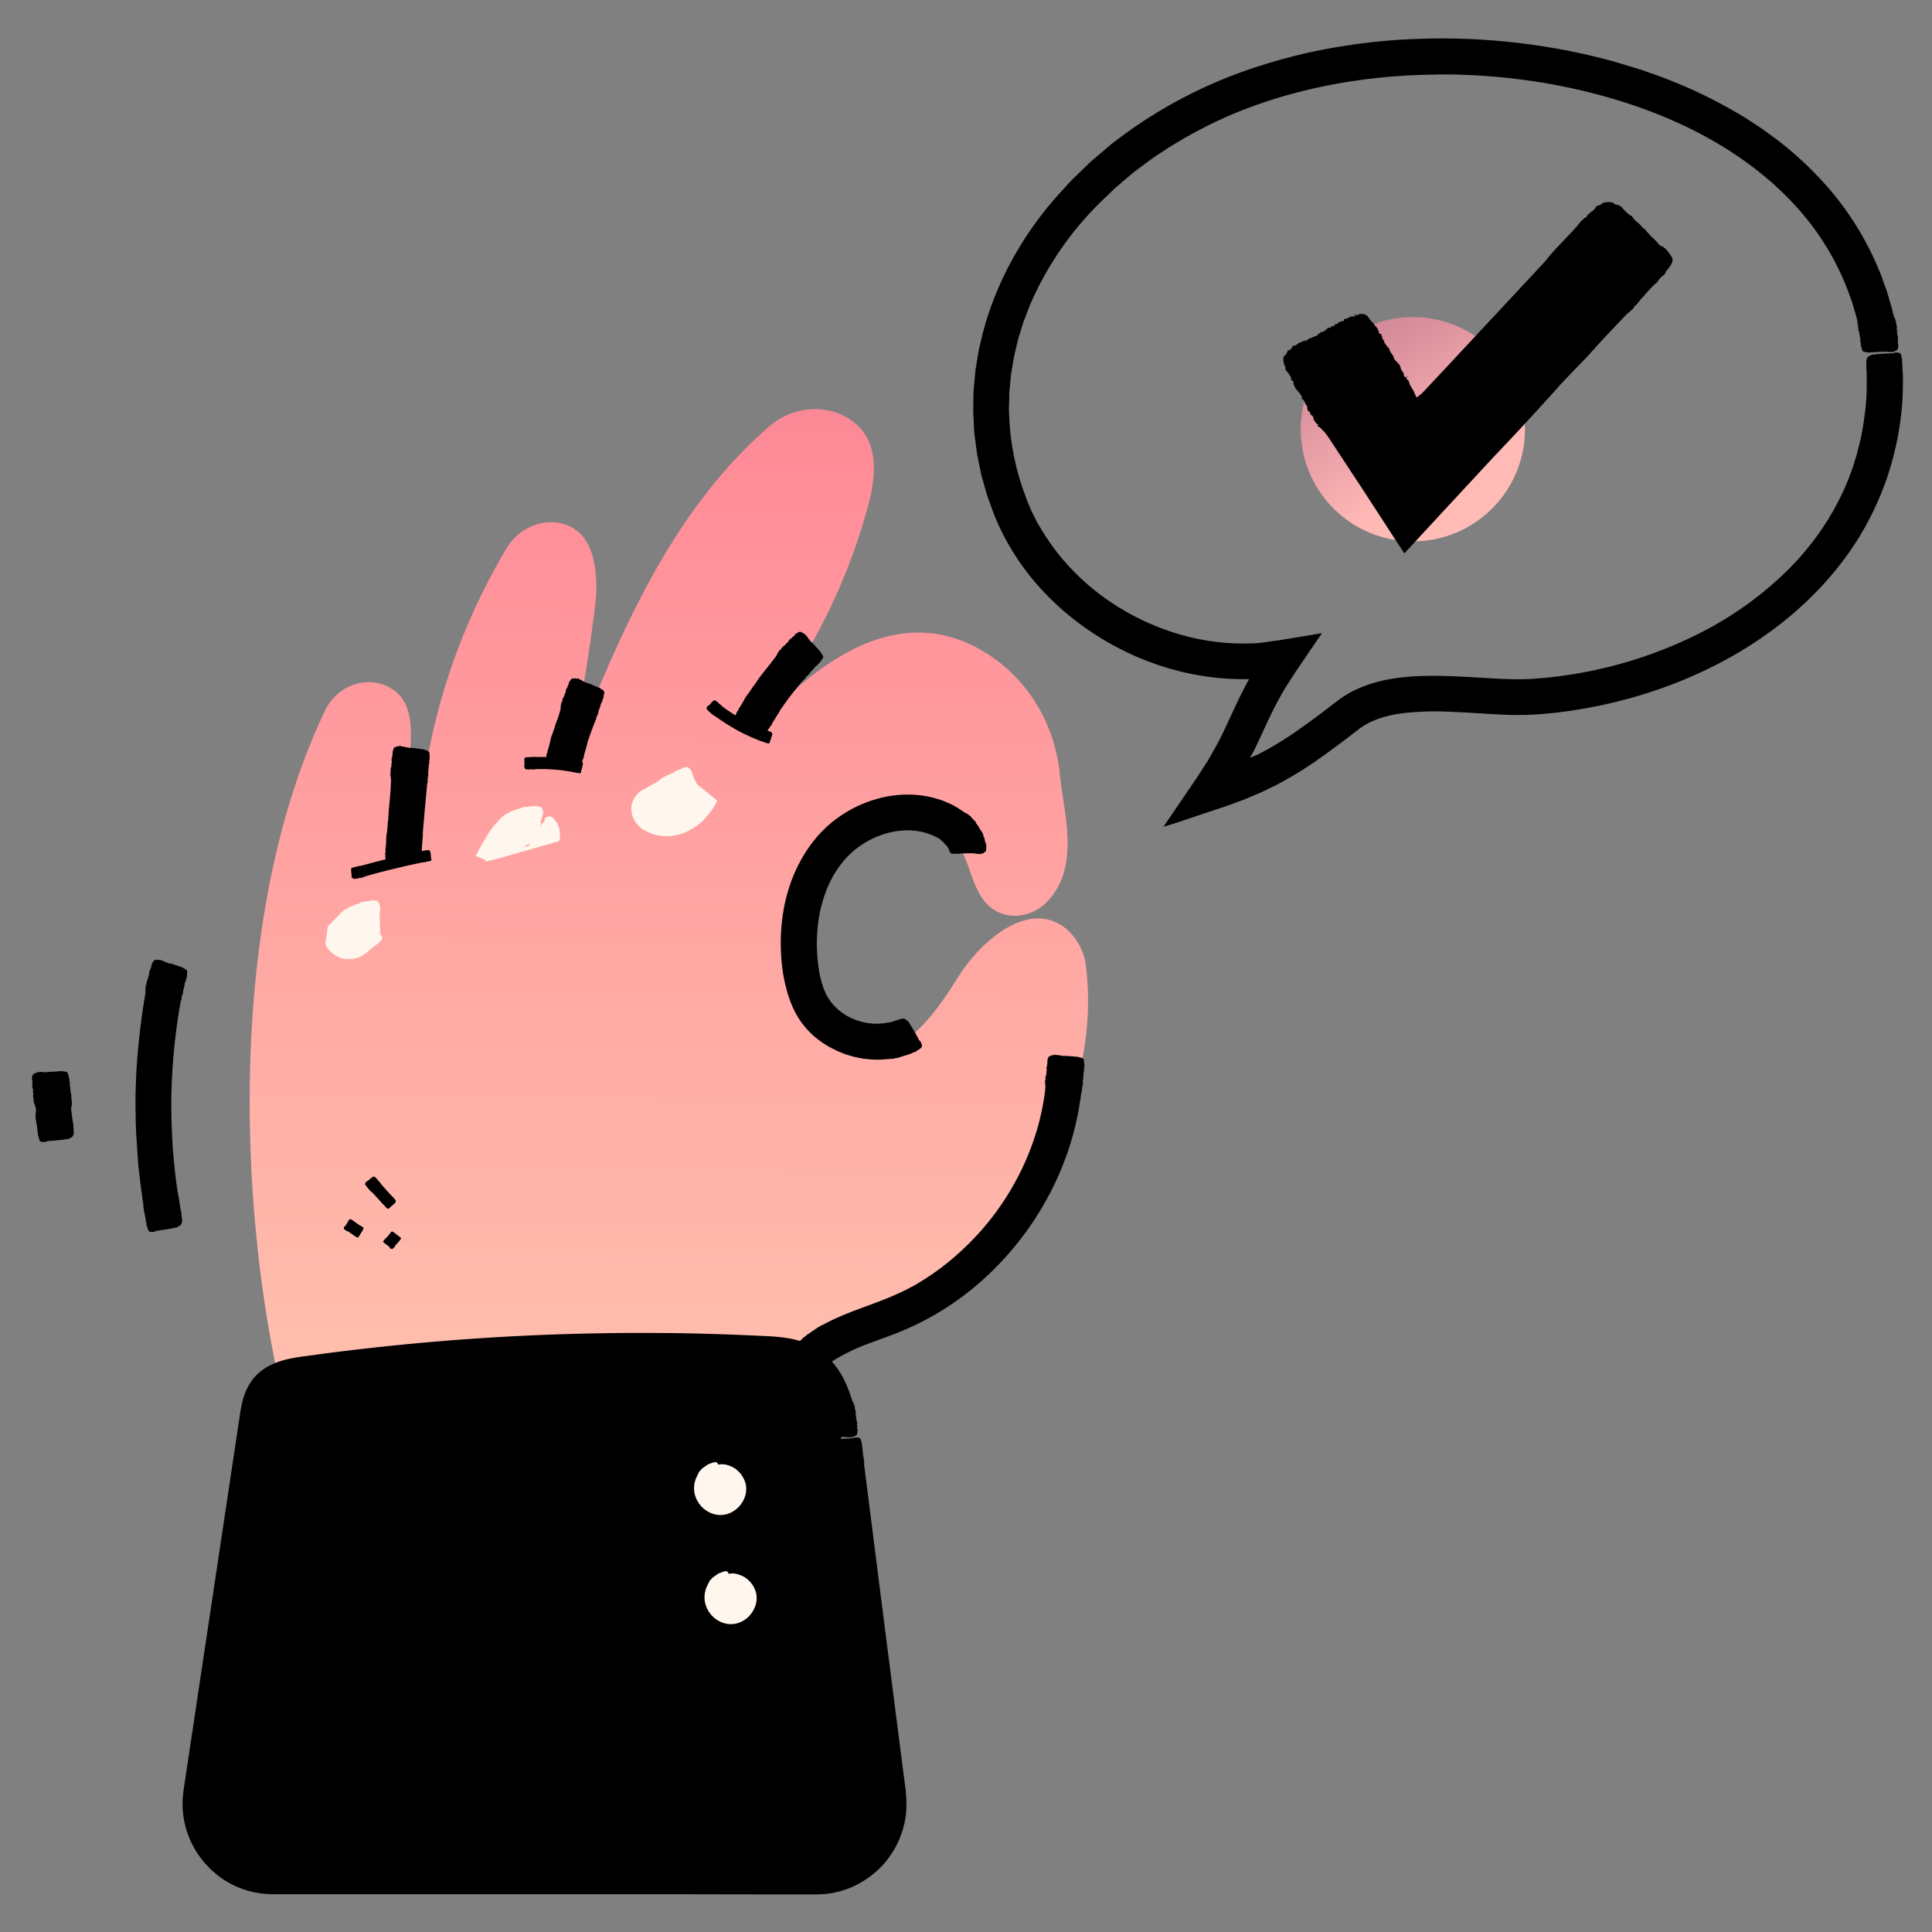 <svg viewBox="0 0 1000 1000" xmlns="http://www.w3.org/2000/svg"><rect x="0" y="0" width="1000" height="1000" fill="#808080" stroke="none"/><linearGradient gradientUnits="userSpaceOnUse" id="a" x1="344.04" x2="351.94" y1="909.93" y2="-430.17"><stop offset="0" stop-color="#ffd4b6" class="stop-color-ffd4b6"></stop><stop offset=".5" stop-color="#ff8c98" class="stop-color-ff8c98"></stop><stop offset="1" stop-color="#822e5f" class="stop-color-822e5f"></stop></linearGradient><linearGradient gradientUnits="userSpaceOnUse" id="b" x1="870.83" x2="619.78" y1="444.64" y2="44.38"><stop offset="0" stop-color="#ffd4b6" class="stop-color-ffd4b6"></stop><stop offset=".5" stop-color="#ffb8b6" class="stop-color-ffb8b6"></stop><stop offset="1" stop-color="#822e5f" class="stop-color-822e5f"></stop></linearGradient><path d="M562.15 500.48a30.1 30.1 0 0 0-8.83-18.39c-19-18.08-45.28 3.86-58 24.55-13 21-32.64 47.14-57 35.3-10.28-5-16.82-15.35-18.24-26.69-3.25-26-2.38-59.21 17.45-79.18 15.65-15.78 45.94-17.76 58.23.77 7.74 11.66 7.56 29 21 35.29 8.82 4.12 19.19 1.16 25.79-6 16.78-18.2 7.87-46.18 6-65.48-2.48-25.26-16-48.5-37.38-62.15-49.52-31.61-96.17 10.7-129.4 48.59a313.68 313.68 0 0 0 67.18-123.81c4.66-16.84 7.2-37.39-11.14-47.47-12.75-7-28.68-4.65-39.67 4.9C346 266 319.61 331.07 294.39 394.25q8.43-39.25 13.47-79.13c2.23-17.59.74-40.78-18.15-44.38-10.84-2.07-21.77 3.48-27.45 12.95A327.14 327.14 0 0 0 216.75 428c-14.19-21.8 7.88-60.61-15.75-72.48-12.1-6.08-26.78-.15-32.64 12.07C116 476.86 124.86 630 145.14 718h280a62.1 62.1 0 0 1 35.5-43.66C525.63 645 570.63 572.32 562.15 500.48z" fill="url(#a)" class="fillurl(-a)"></path><path d="M435.34 744.69c-2-15.32-5.56-33-19.83-40.05-6.05-3-13.06-3.45-19.84-3.8a1246.57 1246.57 0 0 0-237.5 10.58c-7 1-14.54 2.33-19.16 7.45-3.79 4.18-4.76 10-5.58 15.5l-28.9 193.81a37 37 0 0 0 36.61 42.49l281.08.07A37 37 0 0 0 459 929z" fill="#000000" class="fill-000000"></path><path d="M440.51 743.91a1.5 1.5 0 0 0-.79 0c-.39.07-.72.07-.72 0s-.13-.06-.26 0a.31.31 0 0 1-.34 0c-.14-.18-.38-.13-.24.05s.06.12 0 .06a.38.38 0 0 1-.15-.21c0-.15-.09-.15-.36 0a.72.72 0 0 1-.46 0 2.37 2.37 0 0 0-.63 0 2.48 2.48 0 0 1-.64 0 .86.86 0 0 0-.54.12c-.22.14-.3.15-.32 0s-.07-.08-.18 0-.19.13-.26 0a2.1 2.1 0 0 0-1.54.23c0 .1-.05.08-.08-.06s-.13-.19-.45-.11a1 1 0 0 1-.6 0 .25.25 0 0 0-.34.07c-.12.12-.19.14-.27 0s-.26-.07-.48 0a.72.72 0 0 1-.58 0c-.11-.07-.2-.08-.19 0s-.09 0-.2 0-.23-.09-.27.09-.1.19-.24.1a1.89 1.89 0 0 0-.79-.06 1.37 1.37 0 0 1-.72-.08 1 1 0 0 0-.44-.17c-.31 0-.32 0-.11.15s.2.19-.09.09-.29-.18-.25-.26 0-.1-.19 0a.87.87 0 0 1-.72-.11c-.75-.36-.84-.52-1.05-1.67-.07-.35-.16-.63-.21-.62s-.09-.14-.1-.33a1.88 1.88 0 0 0-.16-.65 1.64 1.64 0 0 1-.07-.86c.07-.5.06-.57-.14-.6s-.18-.08-.1-.19a.29.29 0 0 0 0-.31c-.06-.08 0-.16 0-.17s.09-.21 0-.44-.07-.45 0-.49a2.85 2.85 0 0 0-.37-1.32.1.1 0 0 1 0-.15 2.8 2.8 0 0 0-.09-1 2 2 0 0 1-.11-.88c.09 0 0-.27-.39-1.07-.13-.27-.18-.5-.12-.55a.12.12 0 0 0 0-.17.11.11 0 0 1 0-.17c.05 0 0-.33-.08-.63s-.14-.55-.07-.57 0-.56-.17-.6a.15.15 0 0 0-.16.13c0 .12 0 .13-.07 0a.23.23 0 0 1 .11-.25c.13-.09.12-.17 0-.35s-.18-.29-.16-.36a1.59 1.59 0 0 0-.05-.82v-.27l-.11-.35c-.14-.47-.29-1-.47-1.4-.34-.91-.67-1.86-1.09-2.73s-.83-1.75-1.28-2.62a22.61 22.61 0 0 0-3.23-4.57l-.46-.52a5.35 5.35 0 0 0-.5-.45c-.34-.29-.66-.62-1-.91a18.25 18.25 0 0 0-2.3-1.51 18.83 18.83 0 0 0-5.82-2.12 56.74 56.74 0 0 0-8.2-1c-1.55-.1-3.22-.18-4.92-.25l-5.17-.24c-3.5-.16-7.11-.36-10.83-.46l-11.5-.4-12.2-.26c-16.74-.3-35.4-.3-56.19.26-14.93.42-29.67 1-44.15 2s-28.7 2-42.6 3.43c-7 .64-13.83 1.44-20.62 2.17l-10.11 1.22c-3.35.4-6.67.81-10 1.27l-9.76 1.41a64.78 64.78 0 0 0-8.44 1.57 13.92 13.92 0 0 0-5.15 2.46 6.5 6.5 0 0 0-1.3 1.53 11.09 11.09 0 0 0-1.11 2.42 47.15 47.15 0 0 0-1.57 7.67c-.46 3.07-.92 6.13-1.37 9.15q-1.36 9.09-2.68 17.83-2.62 17.51-5 33.57c-3.21 21.39-6.12 40.74-8.65 57.61-2.66 17.7-5.64 37.53-9 60.26-.42 2.84-.86 5.73-1.3 8.66l-.66 4.44-.17 1.12c0 .36-.13.8-.14 1l-.15 1.73a28.8 28.8 0 0 0 .28 7c.09.59.28 1.17.41 1.76a13.67 13.67 0 0 0 .46 1.75 27 27 0 0 0 1.35 3.42 28.2 28.2 0 0 0 25.25 16.3l228.31.21h52.65a5.72 5.72 0 0 0 .77 0h.7l1.39-.07h.7l.68-.12a28.3 28.3 0 0 0 24.3-30.16l-.08-1.26c0-.43-.13-1-.18-1.57l-.41-3.21c-.28-2.13-.54-4.23-.81-6.31-.53-4.15-1-8.21-1.55-12.14l-2.8-22c-1.72-13.52-3.13-24.56-4.09-32.09-3.87-30.13-7.25-56.42-7.5-58.38-.23-1.74-2.22-17.13-4.44-34.14 0-.37-.24-2.16-.44-4a28 28 0 0 0-.48-3.34c-.06 0-.08-.18 0-.35a.87.87 0 0 0 0-.46.44.44 0 0 1 .05-.36.35.35 0 0 0 0-.4 3.67 3.67 0 0 1-.07-1.71 2.23 2.23 0 0 0-.12-.7c-.11-.33-.1-.49.05-.69a1 1 0 0 0 .15-.65c-.07-.6 1.06-2 1.53-1.86a.75.75 0 0 0 .5-.26c.16-.16.36-.27.44-.23s.13 0 .12-.08.18-.13.54-.12a7.48 7.48 0 0 0 2.34-.29.39.39 0 0 1 .4 0 4 4 0 0 0 1.26-.07 7.38 7.38 0 0 1 1.37-.12.85.85 0 0 0 .52-.07 1 1 0 0 1 .54-.06 11.87 11.87 0 0 0 1.9-.07 11.75 11.75 0 0 1 1.84-.08.48.48 0 0 0 .4-.11 3.44 3.44 0 0 1 1.75-.32l.69.06c1.2.07 1.6.56 1.9 2.39a1.6 1.6 0 0 0 .24.71c.07 0 .09.32.06.65a3.47 3.47 0 0 0 .12 1.22 2.27 2.27 0 0 1 .13.77 36.18 36.18 0 0 0 .6 4.9 2.86 2.86 0 0 1 .1 1.09c-.05 0 0 .14 0 .21s.16.28.16 1.52v.71l1.52 12c2.09 16.49 4.4 34.65 6.65 52.45 4.55 35.59 8.9 69.71 11 86l1.52 11.76c.23 1.77.45 3.47.66 5.11l.15 1.22.08.6V928.07c.08 1 .15 2 .23 3a47.73 47.73 0 0 1-.72 11.44c-.14.93-.43 1.84-.65 2.77s-.46 1.85-.76 2.77l-1 2.74a21.81 21.81 0 0 1-1.17 2.75l-1.38 2.74c-.47.93-1.09 1.79-1.65 2.71a47.44 47.44 0 0 1-4 5.42 49 49 0 0 1-12.05 9.91 45.79 45.79 0 0 1-18.58 6l-2.78.16-1.42.07h-16.41l-64.12-.11H141.28c-1.6 0-3.31-.16-4.92-.26s-3.24-.49-4.82-.75a46.66 46.66 0 0 1-16.68-7.14l-1.74-1.29c-.57-.4-1.08-.88-1.61-1.31l-1.51-1.32-.77-.66c-.24-.23-.46-.48-.7-.71l-2.68-2.83c-.8-1-1.56-2-2.3-2.94a46.8 46.8 0 0 1-9-25.15l-.06-3.62c0-1.22.19-2.44.29-3.67l.18-1.85c.07-.57.15-1 .22-1.52l.45-3c1.21-8 2.49-16.57 3.84-25.51 2.68-17.89 5.62-37.42 8.69-57.91s6.3-41.94 9.56-63.66c1.62-10.86 3.26-21.79 4.9-32.71l1.23-8.18c.41-2.66.8-5.67 1.64-9a31.08 31.08 0 0 1 4.75-10.71 24.43 24.43 0 0 1 4.51-4.79 29 29 0 0 1 5.18-3.34 42.46 42.46 0 0 1 10-3.34c3.11-.66 6-1.06 8.69-1.41 5.38-.71 10.73-1.48 16-2.12 10.62-1.32 21.06-2.51 31.24-3.52 20.36-2.05 39.66-3.47 57.17-4.43 35-1.91 62.86-1.93 77.86-1.83 8.41 0 26.4.27 48.56 1.27l8.54.4a91.12 91.12 0 0 1 9.72 1 42.54 42.54 0 0 1 11 3.26A37.54 37.54 0 0 1 429 703a43.15 43.15 0 0 1 7.15 9.71c.44.86.93 1.72 1.32 2.58l1.15 2.6c.35.87.66 1.73 1 2.6.16.43.33.87.46 1.3l.35 1.09.13.4c.36 1.06.65 2 .7 2a1.42 1.42 0 0 1 .22.4 2.73 2.73 0 0 0 .56 1c.21.24.21.29 0 .34s-.16.09 0 .21a2.37 2.37 0 0 1 .42 1.61.64.64 0 0 0 .06.51.89.89 0 0 1 .22.82c-.05.22 0 .28.12.25s.21.8 0 1c-.05.05 0 .22 0 .38a2.45 2.45 0 0 1 .1.79 1.36 1.36 0 0 0 .17.72c.12.15.14.26.05.35a.45.45 0 0 0-.08.39 15.7 15.7 0 0 0 .47 1.76 3.29 3.29 0 0 1 0 1.51c-.09.08-.06.2.08.4s.18.32.05.46-.08.85.22 2c.08.27.07.43 0 .42s-.13.15-.12.33c.09 1-.46 2.24-.92 2.12a.38.38 0 0 0-.36.18c-.1.12-.23.2-.3.16s-.12 0-.1.17 0 .19-.17.09a1.15 1.15 0 0 0-1 .27.21.21 0 0 1-.44-.01zM507.36 442.06c0-.08-.4-.11-.8-.07s-.72 0-.72-.06-.12-.09-.26 0a.28.28 0 0 1-.34 0c-.14-.22-.38-.17-.24 0s.05.14 0 .07a.48.48 0 0 1-.14-.26c0-.18-.09-.18-.37 0a.58.58 0 0 1-.45 0 2.27 2.27 0 0 0-.63-.09 2.31 2.31 0 0 1-.64-.07.87.87 0 0 0-.55.1c-.22.13-.31.14-.32 0s-.06-.08-.18 0-.2.12-.27 0a2.32 2.32 0 0 0-1.54.17c0 .09-.06.07-.08-.05s-.12-.17-.44-.1a1.14 1.14 0 0 1-.59 0 .3.3 0 0 0-.35.06c-.12.1-.2.1-.27 0s-.25-.05-.47 0a1 1 0 0 1-.58 0c-.11 0-.19-.05-.19 0s-.08 0-.2 0-.21-.05-.27.07-.11.12-.24.07a3.23 3.23 0 0 0-.78 0 2.15 2.15 0 0 1-.7 0 1.46 1.46 0 0 0-.44-.05c-.31 0-.31 0-.11.08s.2.09-.1.06-.28-.07-.24-.11 0-.05-.18 0a1.78 1.78 0 0 1-.71 0c-.71-.06-.78-.08-1-.53 0-.14-.15-.24-.19-.22s-.09 0-.1-.12a.37.37 0 0 0-.15-.24c-.11-.06-.15-.21-.12-.4s0-.31-.16-.25-.18 0-.12-.06.05-.15 0-.17-.05-.07 0-.11.06-.14 0-.24-.13-.22-.09-.27-.36-.59-.55-.6-.05-.05 0-.1a.93.93 0 0 0-.31-.52c-.22-.24-.36-.47-.32-.5s-.07-.18-.65-.47c-.18-.1-.31-.21-.28-.28s0-.11-.06-.11-.08-.05-.06-.11-.11-.24-.29-.38-.33-.29-.29-.34-.23-.38-.37-.3a.15.15 0 0 0-.07.19v.06a.2.2 0 0 1 0-.24c.06-.14 0-.19-.18-.21s-.27-.08-.28-.14-.11-.28-.41-.55l-.13-.1-.28-.2c-.24-.17-.52-.33-.8-.5a36.5 36.5 0 0 0-4.24-2 33.19 33.19 0 0 0-14.2-2 42.65 42.65 0 0 0-12.66 2.91 46.86 46.86 0 0 0-10.59 5.89c-.74.6-1.52 1.14-2.21 1.74l-2 1.81c-.64.61-1.2 1.26-1.8 1.86a25.11 25.11 0 0 0-1.65 1.91 52.6 52.6 0 0 0-5.12 7.41 61.33 61.33 0 0 0-4 8.7 71.43 71.43 0 0 0-3.25 12.19 84.11 84.11 0 0 0-1.16 16.43c.24 6.17.91 13.5 3.2 20.11a33.74 33.74 0 0 0 1.62 3.84c.59 1.27 1.36 2.24 2 3.37l1.22 1.5c.2.24.38.51.59.74l.69.67c.46.44.88.91 1.34 1.33l1.45 1.16.69.57.76.47 1.43 1c1 .55 1.93 1 2.77 1.47l2.43 1c.72.3 1.39.43 1.9.6s1 .35 1.54.46l1.48.29c.48.09.93.21 1.37.27l1.23.12c.75.07 1.39.18 1.85.17h2.66l1.69-.17c.57 0 1.54-.12 1.35-.12.27-.07 1.64-.25 3-.53a16.64 16.64 0 0 0 2.41-.78c0-.06.11-.11.24-.1a.53.53 0 0 0 .32-.09.25.25 0 0 1 .28 0 .2.2 0 0 0 .28-.09c.09-.15.51-.27 1.23-.35a.83.83 0 0 0 .47-.26.38.38 0 0 1 .5-.13.57.57 0 0 0 .51 0 2.46 2.46 0 0 1 2 .89.82.82 0 0 0 .42.36c.2.1.37.24.38.32s.05.12.11.09.19.13.34.45a8 8 0 0 0 1.28 2 .38.38 0 0 1 .19.34 4.11 4.11 0 0 0 .61 1.11 7.12 7.12 0 0 1 .69 1.18 1 1 0 0 0 .28.44.83.83 0 0 1 .29.46 10.87 10.87 0 0 0 .85 1.69 10.76 10.76 0 0 1 .83 1.64.39.39 0 0 0 .27.31 2.94 2.94 0 0 1 1 1.45c.05.18.14.48.2.67.39 1.14-.05 1.79-2.14 3a3.53 3.53 0 0 0-.79.59 1.67 1.67 0 0 1-.79.32 5.9 5.9 0 0 0-1.48.6 3.92 3.92 0 0 1-.93.42c-.22.11-4.52 1.41-6.09 1.9a4.61 4.61 0 0 1-1.37.23c-.06-.05-.18 0-.27.07s-.35.19-1.92.32h-.78c-.89.1-1.82.16-2.76.24a46.32 46.32 0 0 1-5.91.09c-1 0-2-.16-3-.25s-2-.19-3-.39a50.84 50.84 0 0 1-5.78-1.35l-2.69-.82-2.47-1c-.79-.33-1.56-.61-2.26-1l-2-1-1.7-.89c-.51-.28-.95-.59-1.35-.83a36.27 36.27 0 0 1-4.11-2.83l-1.64-1.31-.8-.65-.78-.76-1.7-1.69-.95-1-1-1.19c-.67-.85-1.46-1.76-2.24-2.88s-1.57-2.46-2.45-4a57.75 57.75 0 0 1-5-13.18 79.45 79.45 0 0 1-1.92-9.7 111.66 111.66 0 0 1-.88-14.16 103.27 103.27 0 0 1 1.13-14.54c.19-1.1.36-2.17.54-3.18s.41-2 .6-2.87c.37-1.8.82-3.34 1.15-4.56a79 79 0 0 1 8.77-20.22c1.09-1.87 2.41-3.67 3.72-5.5.68-.91 1.42-1.78 2.14-2.67.36-.44.72-.89 1.1-1.33l1.21-1.29a60.39 60.39 0 0 1 10.71-9.16 63.38 63.38 0 0 1 11.87-6.37l3-1.14c1-.38 2-.63 2.95-.93a52.84 52.84 0 0 1 5.68-1.41 55.69 55.69 0 0 1 16.73-.81 49 49 0 0 1 10.47 2.18 28.52 28.52 0 0 1 3.62 1.33c1.23.55 2.48 1 3.77 1.7A40.1 40.1 0 0 1 497 419l.4.26c1 .72 2 1.35 2.05 1.39a2.22 2.22 0 0 1 .48.23 4.36 4.36 0 0 0 1.16.59c.35.12.39.16.27.3s-.08.18.13.21a3.27 3.27 0 0 1 1.51 1.37.9.9 0 0 0 .4.48 1.3 1.3 0 0 1 .76.76c.09.25.16.3.26.2s.72.78.7 1.11c0 .07.12.26.27.41a4 4 0 0 1 .6.85 2.93 2.93 0 0 0 .6.77c.2.14.28.27.25.41a.74.74 0 0 0 .15.49c.26.35 1.25 1.85 1.43 2.06a5.45 5.45 0 0 1 .66 2c-.05.13 0 .28.26.53s.3.42.22.65a10.23 10.23 0 0 0 .85 2.78c.14.38.17.62.08.61s-.11.22-.06.5a5.26 5.26 0 0 1-.07 2.18c-.18.62-.44 1-.67.9s-.27.05-.36.22-.23.26-.31.21-.11 0-.1.21 0 .27-.17.12-1 0-1.05.24-.23.22-.34.02z" fill="#000000" class="fill-000000"></path><path d="M546 546a1.64 1.64 0 0 0 .79.06c.39 0 .72 0 .72.07s.11.07.25 0 .29 0 .33 0 .37.15.25 0 0-.11 0 0a.4.4 0 0 1 .12.22c0 .15.07.16.36 0a.69.69 0 0 1 .45 0 3 3 0 0 0 .62.12 2.47 2.47 0 0 1 .63.11.87.87 0 0 0 .56-.06c.23-.11.32-.11.32 0s0 .1.18 0 .21-.11.27 0 1.47.15 1.55-.06.07-.07.07.06.11.22.44.17a1 1 0 0 1 .59.08.23.23 0 0 0 .34 0c.14-.11.21-.12.28 0s.24.11.47.05a.72.72 0 0 1 .58.07c.1.09.19.11.19.06s.09 0 .19.06.21.12.28-.06.13-.19.25-.08a1.73 1.73 0 0 0 .78.17 1.42 1.42 0 0 1 .7.17.9.9 0 0 0 .41.25c.31.1.31.09.13-.14s-.18-.24.11-.09.26.23.21.32 0 .11.19 0 .41 0 .7.22c.69.51.76.7.81 2a1.74 1.74 0 0 0 .11.73c.05 0 .08.18.06.39a2.85 2.85 0 0 0 0 .77 2.25 2.25 0 0 1-.11 1c-.18.55-.18.63 0 .71s.16.13.05.24a.4.4 0 0 0-.08.35c0 .1 0 .19-.07.19s-.13.22-.12.49 0 .53-.1.57a4.07 4.07 0 0 0 0 1.62.12.12 0 0 1 0 .16 3.62 3.62 0 0 0-.18 1.13 2.79 2.79 0 0 1-.17 1c-.1 0-.09.31 0 1.38v.67a.15.15 0 0 0-.06.2.16.16 0 0 1-.06.19 1.61 1.61 0 0 0-.15.77c0 .39-.09.7-.15.69s-.22.64-.08.76.15 0 .19-.08.09-.13.08 0a.3.3 0 0 1-.21.24c-.15 0-.17.14-.11.42a.8.8 0 0 1 0 .47 2.42 2.42 0 0 0-.32 1l-.05.25v.07l-.06.42-.16 1.32c-.28 1.83-.61 3.9-1 6.28A158.43 158.43 0 0 1 554 592.1c-1.58 5.21-3.53 10.15-5.48 14.84-1 2.31-2 4.6-3.11 6.76-.54 1.09-1 2.17-1.59 3.21s-1.1 2.06-1.64 3.07a154.7 154.7 0 0 1-12.52 19.53 158.68 158.68 0 0 1-16.58 18.84 149.89 149.89 0 0 1-13.77 11.85 145.11 145.11 0 0 1-19.37 12.49 150.67 150.67 0 0 1-18.68 8.42l-12.65 4.69a90.88 90.88 0 0 0-8.64 3.68c-.13.09-.82.42-1.81.91l-1.63.87c-.56.27-1.45.79-1.28.7-.28.17-1.71.89-3 1.72a17.81 17.81 0 0 0-1.67 1.11 3.83 3.83 0 0 0-.67.54c0 .07-.1.15-.25.18a.64.64 0 0 0-.34.18.34.34 0 0 1-.3.1.23.23 0 0 0-.28.18c-.06.18-.47.45-1.2.77a1.94 1.94 0 0 0-.44.4c-.18.22-.3.29-.52.26a.71.71 0 0 0-.54.18 2.35 2.35 0 0 1-2.22-.35.85.85 0 0 0-.49-.26c-.21-.05-.42-.15-.44-.23s-.08-.1-.13-.06-.21-.08-.42-.37a7.9 7.9 0 0 0-1.64-1.68.41.41 0 0 1-.26-.3 4 4 0 0 0-.82-1 7.13 7.13 0 0 1-.91-1 .81.81 0 0 0-.36-.37.92.92 0 0 1-.38-.4 11.42 11.42 0 0 0-1.18-1.49 11.49 11.49 0 0 1-1.15-1.43.39.39 0 0 0-.33-.25 3.14 3.14 0 0 1-1.31-1.22c-.08-.16-.24-.44-.34-.6-.63-1-.38-1.72 1.24-3.28a2.37 2.37 0 0 0 .6-.66c0-.09.26-.29.62-.48a4.73 4.73 0 0 0 1.16-.89 2.28 2.28 0 0 1 .73-.58 22.2 22.2 0 0 0 2-1.34c1-.74 2.19-1.44 2.78-1.9a3.61 3.61 0 0 1 1.09-.64c.07 0 .16 0 .21-.14s.23-.26 1.53-.83l.39-.18.24-.11c.66-.39 1.35-.72 2.06-1.08 2.82-1.47 5.93-2.84 8.93-4.08 6-2.46 11.57-4.39 14.13-5.38l6.15-2.36c1.91-.76 4.21-1.66 8.4-3.59l3.09-1.47 2.69-1.43c1.63-.83 2.79-1.54 3.16-1.77a127.35 127.35 0 0 0 15.6-10.81A147.34 147.34 0 0 0 505.05 640a136.78 136.78 0 0 0 10.84-13.12 140.76 140.76 0 0 0 10.94-17.63 136.85 136.85 0 0 0 11.24-29.3c.28-1.29 1-4 1.62-7.47.37-1.71.62-3.6.93-5.54.17-1 .28-2 .38-2.93v-.34a13.34 13.34 0 0 0 .11-1.76 1.35 1.35 0 0 1-.07-.37 1.82 1.82 0 0 0-.18-.91c-.12-.24-.11-.28.07-.26s.19 0 .08-.16a1.72 1.72 0 0 1 .08-1.38.47.47 0 0 0 .09-.42.63.63 0 0 1 0-.71c.11-.16.1-.22 0-.23s0-.69.27-.83a.4.4 0 0 0 .07-.32 2.25 2.25 0 0 1 .09-.67 1 1 0 0 0 0-.64c-.08-.14-.07-.24 0-.29a.45.45 0 0 0 .17-.31 14.33 14.33 0 0 0-.11-1.58 2.55 2.55 0 0 1 .34-1.27c.1 0 .09-.17 0-.36s-.12-.3 0-.41.2-.73.06-1.73c0-.24 0-.38.08-.37s.15-.11.16-.28c0-.87.74-1.94 1.18-1.79a.45.45 0 0 0 .39-.13c.11-.1.25-.16.32-.12s.12 0 .11-.14 0-.18.18-.07a1.22 1.22 0 0 0 1.07-.16.22.22 0 0 1 .44 0zM299.36 351.35a1.65 1.65 0 0 0 .73.32c.38.1.68.23.66.29s.08.11.23.11.28.07.3.16.3.27.25 0 0-.13 0 0a.38.38 0 0 1 0 .25c0 .15 0 .18.33.16a.65.65 0 0 1 .43.14 2.6 2.6 0 0 0 .56.31 2.6 2.6 0 0 1 .56.31.84.84 0 0 0 .54.12c.26 0 .34 0 .31.09s0 .11.18.05.23 0 .26.06 1.35.6 1.49.43.08 0 .05.09 0 .23.36.3a.94.94 0 0 1 .54.25.24.24 0 0 0 .34.08c.16-.06.23 0 .26.08s.2.17.44.19a.73.73 0 0 1 .52.24c.08.12.15.17.17.12s.09 0 .17.12.16.17.28 0 .17-.13.26 0a1.81 1.81 0 0 0 .69.4c.31.12.59.28.61.37a1 1 0 0 0 .33.35c.26.17.27.17.16-.09s-.1-.27.12-.05.19.29.12.35 0 .1.16.1a.86.86 0 0 1 .61.41c.52.66.53.85.21 2-.1.36-.14.67-.09.68s0 .18-.05.36a2 2 0 0 0-.15.69 1.72 1.72 0 0 1-.34.86c-.3.45-.31.52-.16.64s.13.16 0 .23a.33.33 0 0 0-.16.28c0 .11 0 .18-.11.16s-.18.16-.23.4-.15.47-.23.49a3.37 3.37 0 0 0-.33 1.45.11.11 0 0 1-.08.14 3 3 0 0 0-.39 1 2.53 2.53 0 0 1-.36.91c-.1 0-.15.26-.23 1.25 0 .32-.11.58-.18.6a.13.13 0 0 0-.1.16.13.13 0 0 1-.09.16 1.37 1.37 0 0 0-.28.67c-.09.34-.2.61-.26.6s-.32.54-.2.67a.13.13 0 0 0 .21 0c.08-.11.1-.11.07 0a.28.28 0 0 1-.24.18c-.15 0-.19.1-.17.36a.71.71 0 0 1-.07.44 2.12 2.12 0 0 0-.46.84l-.29.75-.39 1-1.13 3c-.28.71-.65 1.78-1.3 3.7l-.66 1.95a1.55 1.55 0 0 0-.14.61c0 .05 0 .18-.06.46l-1.09 3.8a24.89 24.89 0 0 0-.81 3.24c.05 0 0 .2-.09.33a.79.79 0 0 0-.16.43.46.46 0 0 1-.18.31.33.33 0 0 0-.14.38 3.51 3.51 0 0 1-.56 1.59 2.08 2.08 0 0 0-.15.69c0 .34-.09.49-.31.61a1.11 1.11 0 0 0-.38.55c-.14.57-1.71 1.43-2.1 1.15a.74.74 0 0 0-.55 0c-.22.09-.44.12-.5.06s-.12-.05-.14 0-.22.06-.55-.08a7.28 7.28 0 0 0-2.28-.59.38.38 0 0 1-.38-.12 3.87 3.87 0 0 0-1.2-.4 6.08 6.08 0 0 1-1.32-.4.86.86 0 0 0-.5-.12.86.86 0 0 1-.53-.15 13.58 13.58 0 0 0-1.79-.63 13.07 13.07 0 0 1-1.75-.6.41.41 0 0 0-.4 0 3.53 3.53 0 0 1-1.75-.35l-.62-.32c-1.09-.5-1.28-1.11-.88-2.94a1.62 1.62 0 0 0 0-.76c0-.07 0-.33.19-.64a3.38 3.38 0 0 0 .34-1.18 2.23 2.23 0 0 1 .18-.78 40.32 40.32 0 0 0 1.3-4.82 3.21 3.21 0 0 1 .32-1.05c.07 0 .09-.12 0-.22s0-.31.44-1.47c.11-.29.3-.77.48-1.22a6.24 6.24 0 0 0 .29-.9 2.9 2.9 0 0 1 .37-1 5.41 5.41 0 0 0 .27-.65 19.76 19.76 0 0 1 .74-2.57c.47-1.14 1.44-3.83 1.61-4.45.06-.2.23-.85.39-1.44a15.3 15.3 0 0 0 .45-1.86 1.38 1.38 0 0 1 0-.41 2.38 2.38 0 0 0 0-1c-.07-.28 0-.32.13-.27s.19 0 .12-.15a2 2 0 0 1 .4-1.46.53.53 0 0 0 .18-.42.76.76 0 0 1 .19-.76c.15-.15.15-.21 0-.25s.19-.73.47-.83c.06 0 .12-.17.14-.32a2 2 0 0 1 .26-.69 1.2 1.2 0 0 0 .17-.67c0-.18 0-.27.12-.31a.43.43 0 0 0 .24-.28 13.16 13.16 0 0 0 .34-1.68 2.85 2.85 0 0 1 .69-1.25c.11 0 .13-.15.09-.38s0-.35.15-.42.43-.7.62-1.79c0-.25.12-.39.2-.35s.17-.07.24-.24c.32-.9 1.33-1.78 1.7-1.48a.4.4 0 0 0 .41 0c.14-.07.29-.08.34 0s.12 0 .16-.1.09-.17.19 0a1.14 1.14 0 0 0 1.06.19.22.22 0 0 1 .55.09zM207.36 386.25a1.57 1.57 0 0 0 .79.12c.39 0 .71.05.71.11s.11.09.25 0 .29 0 .33.07.36.18.25 0 0-.12 0-.05a.38.38 0 0 1 .11.23c0 .15.06.16.36.06a.7.7 0 0 1 .45 0 2.25 2.25 0 0 0 .62.15 2.82 2.82 0 0 1 .62.15.84.84 0 0 0 .56 0c.23-.1.32-.1.32 0s.05.1.18 0 .21-.1.27 0 1.46.23 1.55 0 .07-.07.07.07.1.22.43.19a1 1 0 0 1 .58.11.23.23 0 0 0 .35 0c.14-.1.21-.1.28 0s.23.12.47.08a.69.69 0 0 1 .57.09c.1.09.18.12.19.07s.08 0 .19.07.2.13.28 0 .13-.18.25-.07a1.71 1.71 0 0 0 .77.21 1.3 1.3 0 0 1 .69.2 1 1 0 0 0 .4.26c.3.1.31.09.14-.13s-.17-.24.11-.08.25.23.2.31 0 .11.18.06a.84.84 0 0 1 .69.24c.67.51.74.69.73 1.94 0 .38 0 .69.08.69s.06.17 0 .37a2.12 2.12 0 0 0 0 .71 1.94 1.94 0 0 1-.11.94c-.18.51-.18.59 0 .67s.17.13.06.23a.34.34 0 0 0-.09.32c0 .1 0 .18-.07.18s-.13.2-.12.45 0 .5-.1.54a3.52 3.52 0 0 0 0 1.51.12.12 0 0 1-.05.16 3.32 3.32 0 0 0-.14 1.05 2.71 2.71 0 0 1-.13 1c-.1 0-.09.29.07 1.29v.63a.13.13 0 0 0-.05.19.14.14 0 0 1-.06.18 1.48 1.48 0 0 0-.12.73c0 .36 0 .65-.11.65s-.18.61 0 .71.15 0 .19-.08.07-.13.08 0a.28.28 0 0 1-.19.23c-.15.05-.17.15-.09.4a.66.66 0 0 1 0 .45 2.32 2.32 0 0 0-.25.94c0 .25-.09.76-.15 1.39l-.21 2.43-.65 7.09c-.17 1.71-.39 4.24-.77 8.78l-.4 4.62a7.13 7.13 0 0 0-.06 1.41 4.26 4.26 0 0 1 0 .92l-.32 4c-.08.91-.14 1.75-.17 2.36a6.38 6.38 0 0 0 0 1c.06 0 0 .2 0 .36a.87.87 0 0 0-.07.45.47.47 0 0 1-.12.35.33.33 0 0 0-.06.4 3.62 3.62 0 0 1-.27 1.69 2.37 2.37 0 0 0 0 .72.63.63 0 0 1-.19.67 1 1 0 0 0-.27.61c-.05.6-1.43 1.73-1.87 1.53a.69.69 0 0 0-.53.15c-.2.13-.41.2-.48.15s-.13 0-.14 0-.2.09-.56 0a7.44 7.44 0 0 0-2.34-.17.42.42 0 0 1-.4-.05 3.88 3.88 0 0 0-1.25-.18 6.92 6.92 0 0 1-1.36-.16.84.84 0 0 0-.52 0 .88.88 0 0 1-.55-.06 13 13 0 0 0-1.88-.3 11.93 11.93 0 0 1-1.82-.28.43.43 0 0 0-.41 0 3.49 3.49 0 0 1-1.78 0 6.36 6.36 0 0 0-.66-.19c-1.17-.31-1.46-.86-1.4-2.71a1.63 1.63 0 0 0-.09-.74c-.06 0 0-.32.07-.64a3.69 3.69 0 0 0 .12-1.21 2 2 0 0 1 0-.78 37.11 37.11 0 0 0 .36-4.9 2.94 2.94 0 0 1 .1-1.08c.06 0 .06-.13 0-.21s-.1-.3.14-1.51c0-.24.08-.45.13-.87l.15-1.25c.09-.85.16-1.66.17-2.05a15 15 0 0 1 .22-2.31c.1-.7.18-1.38.19-1.51 0-1 .23-4.66.36-5.83.29-2.65.83-8.88.88-10.29l.12-2.79a12.89 12.89 0 0 0 0-1.88 1.5 1.5 0 0 1-.09-.39 2.14 2.14 0 0 0-.24-1c-.12-.26-.11-.3.07-.29s.19 0 .08-.18a1.91 1.91 0 0 1 0-1.48.57.57 0 0 0 .08-.45.71.71 0 0 1 0-.77c.11-.17.09-.23-.05-.23s0-.75.25-.91a.45.45 0 0 0 .06-.34 2.22 2.22 0 0 1 .08-.72 1.11 1.11 0 0 0 0-.68c-.08-.16-.07-.26 0-.32a.41.41 0 0 0 .17-.33 12.4 12.4 0 0 0-.09-1.69 2.85 2.85 0 0 1 .35-1.36c.1-.05.1-.17 0-.38s-.12-.33 0-.44.23-.77.14-1.85c0-.26 0-.41.1-.39s.16-.11.17-.29c.08-.93.84-2 1.27-1.84a.44.44 0 0 0 .39-.11c.12-.11.26-.16.32-.11s.12 0 .13-.14.05-.19.18-.07a1.18 1.18 0 0 0 1.08-.09.21.21 0 0 1 .55.12zM416.77 328.37c0 .08.21.35.51.61s.51.51.47.55 0 .14.16.2.22.19.2.27c0 .23.15.38.2.15s.05-.12.06 0a.34.34 0 0 1-.07.25c-.1.11-.06.17.23.28a.71.71 0 0 1 .32.32 2.42 2.42 0 0 0 .37.52 2.51 2.51 0 0 1 .38.52.76.76 0 0 0 .43.34c.24.08.31.14.24.22s0 .11.14.12.23.06.21.17.95 1.13 1.15 1 .1 0 0 .09-.07.23.2.43a1 1 0 0 1 .38.46c0 .14.1.21.27.22s.22.06.2.18.11.25.31.37a.72.72 0 0 1 .37.44c0 .13.07.21.1.17s.08 0 .1.18.08.23.24.15.21 0 .23.12a2 2 0 0 0 .46.65 1.41 1.41 0 0 1 .4.6.84.84 0 0 0 .15.45c.16.27.17.27.18 0s0-.28.13 0 0 .34 0 .36-.06.08.1.16a.87.87 0 0 1 .38.62c.2.81.13 1-.63 1.89-.23.27-.39.52-.35.56s0 .16-.19.29a2.2 2.2 0 0 0-.41.54 1.63 1.63 0 0 1-.65.62c-.44.27-.48.33-.39.5s.06.2-.08.2a.31.31 0 0 0-.26.19c0 .09-.11.13-.16.08s-.22.08-.36.27-.32.35-.39.34a2.92 2.92 0 0 0-.86 1.15.1.1 0 0 1-.13.08 2.86 2.86 0 0 0-.72.72c-.33.4-.63.7-.67.67s-.24.16-.68 1c-.14.29-.3.48-.38.47a.12.12 0 0 0-.14.11.13.13 0 0 1-.15.11c-.07 0-.3.21-.5.49s-.41.47-.46.43-.48.37-.42.53a.13.13 0 0 0 .2.05c.12-.06.13-.05.06.05a.27.27 0 0 1-.28.07c-.15-.05-.22 0-.29.26s-.15.34-.22.36-.38.22-.93.82c-.35.38-.93 1-1.79 2.09-1.45 1.73-2.71 3.33-3.52 4.32s-2.06 2.63-4.14 5.55l-2.08 3a4.24 4.24 0 0 0-.57.95 2 2 0 0 1-.3.58l-.05.08c-.19.31-1.12 1.76-2.05 3.23-.47.74-.86 1.43-1.16 1.94a5.05 5.05 0 0 0-.44.87c0 .06 0 .19-.17.29a.71.71 0 0 0-.26.35.39.39 0 0 1-.25.25.32.32 0 0 0-.22.32c0 .21-.32.68-.93 1.35a2 2 0 0 0-.31.61c-.09.32-.2.44-.43.5a1 1 0 0 0-.5.42c-.27.51-2 .93-2.3.57a.77.77 0 0 0-.55-.09c-.22 0-.45 0-.49-.06s-.11-.08-.14 0-.23 0-.52-.22a7.25 7.25 0 0 0-2.08-1.11.38.38 0 0 1-.33-.21 4.42 4.42 0 0 0-1.07-.68 7.2 7.2 0 0 1-1.19-.69.89.89 0 0 0-.46-.24.93.93 0 0 1-.48-.27 11.17 11.17 0 0 0-1.58-1 12 12 0 0 1-1.55-1 .45.45 0 0 0-.39-.14 3.29 3.29 0 0 1-1.61-.75 7.75 7.75 0 0 0-.52-.46c-.94-.76-1-1.41-.09-3.15a2 2 0 0 0 .25-.74c0-.08.11-.33.35-.59a3.62 3.62 0 0 0 .66-1.1 2.47 2.47 0 0 1 .38-.72 49.84 49.84 0 0 0 2.65-4.45 3.23 3.23 0 0 1 .62-.95c.07 0 .12-.1.11-.21s.06-.32.87-1.33c.1-.12.21-.27.37-.5.6-.77 1.5-2.08 1.79-2.56a11.75 11.75 0 0 1 1.17-1.63c.38-.48.74-.95.8-1.05.44-.73 2.23-3.36 2.87-4.15l5.54-7 1.27-1.67.23-.3a16.38 16.38 0 0 0 1.15-1.61 1.48 1.48 0 0 1 .17-.39 2.31 2.31 0 0 0 .4-.95c.06-.29.09-.32.24-.2s.17.08.17-.1a2.13 2.13 0 0 1 1-1.24.6.6 0 0 0 .35-.33.75.75 0 0 1 .49-.63c.19-.09.22-.14.11-.23s.48-.62.78-.61c.06 0 .18-.11.26-.25a2.23 2.23 0 0 1 .53-.55 1.19 1.19 0 0 0 .44-.56c0-.18.12-.25.24-.24a.45.45 0 0 0 .35-.16 14.29 14.29 0 0 0 1-1.45 2.9 2.9 0 0 1 1.18-.88c.11 0 .19-.08.25-.32s.13-.34.32-.32.69-.48 1.35-1.41c.15-.22.29-.31.34-.24s.19 0 .33-.13c.69-.69 2-1.07 2.21-.64a.41.41 0 0 0 .37.17c.16 0 .3 0 .32.12s.11.07.19 0 .16-.11.18.07.65.7.88.63a.21.21 0 0 1 .23.18zM82.94 496.86a1.65 1.65 0 0 0 .75.27c.38.07.69.18.68.25s.09.1.23.09a.33.33 0 0 1 .32.13c.07.22.31.25.25 0s0-.13 0-.05a.42.42 0 0 1 .07.25c0 .15 0 .18.34.13a.7.7 0 0 1 .44.12 2.27 2.27 0 0 0 .58.26 2.64 2.64 0 0 1 .58.27.82.82 0 0 0 .55.08c.25-.05.34 0 .31.07s0 .11.18 0 .23-.06.27 0 1.39.5 1.52.32.08-.05 0 .08.06.23.39.27a1 1 0 0 1 .56.21c.09.12.19.13.34.06s.23-.06.27.05.21.17.45.17a.71.71 0 0 1 .54.2c.09.1.16.15.17.1s.09 0 .18.1.18.17.28 0 .16-.15.26 0a1.77 1.77 0 0 0 .72.34 1.56 1.56 0 0 1 .65.32.85.85 0 0 0 .35.32c.28.16.28.15.15-.1s-.12-.25.12 0 .21.27.15.33 0 .11.17.09a.9.9 0 0 1 .64.36c.57.61.6.79.38 2-.06.36-.08.66 0 .67s0 .17 0 .35a2 2 0 0 0-.09.68 1.69 1.69 0 0 1-.27.87c-.26.46-.27.53-.1.64s.14.14 0 .22a.3.3 0 0 0-.14.29c0 .1 0 .17-.1.16s-.16.17-.2.41-.1.47-.17.49a3.17 3.17 0 0 0-.18 1.46.12.12 0 0 1-.07.14 2.8 2.8 0 0 0-.28 1 2.65 2.65 0 0 1-.27.93c-.1 0-.12.26-.1 1.24 0 .32 0 .57-.12.59a.13.13 0 0 0-.07.17.14.14 0 0 1-.08.17c-.07 0-.17.33-.22.68s-.13.62-.2.61-.26.56-.12.67.14 0 .2 0 .09-.11.07 0a.26.26 0 0 1-.22.19c-.15 0-.18.12-.12.37a.75.75 0 0 1 0 .44 1.88 1.88 0 0 0-.35.87 8.47 8.47 0 0 0-.23 1.18c-.16.93-.35 2-.56 3.21-.46 2.43-.84 5.5-1.41 9.36-1.5 11.1-2.12 21.18-2.45 27.52-.1 3.34-.3 7.47-.27 13s.18 12.43.76 21.27c.51 7.08 1.39 15.15 1.8 18s.73 5.25.8 5.42.1.55.23 1.2l.37 2c0 .37.32 2.1.59 3.84a18.65 18.65 0 0 0 .64 3.21c.06 0 .09.18.06.34a.75.75 0 0 0 0 .44.42.42 0 0 1 0 .36.3.3 0 0 0 0 .38 3.49 3.49 0 0 1 .18 1.66 2 2 0 0 0 .17.67c.13.31.13.47 0 .67a1 1 0 0 0-.11.65c.11.57-.93 2-1.4 1.94a.77.77 0 0 0-.47.29c-.15.18-.34.3-.42.28s-.14 0-.12.08-.18.14-.54.16a7.5 7.5 0 0 0-2.3.5.4.4 0 0 1-.39.06 3.67 3.67 0 0 0-1.25.17 7.18 7.18 0 0 1-1.36.23.91.91 0 0 0-.51.11.88.88 0 0 1-.53.11 10.71 10.71 0 0 0-1.89.23 13.39 13.39 0 0 1-1.82.23.45.45 0 0 0-.39.14 3.39 3.39 0 0 1-1.72.47h-.7c-1.2 0-1.63-.45-2.07-2.31a1.7 1.7 0 0 0-.29-.72 1.09 1.09 0 0 1-.11-.67 3.5 3.5 0 0 0-.22-1.24 2.13 2.13 0 0 1-.18-.79 15 15 0 0 0-.33-2.09c-.18-1.08-.41-2.28-.57-2.93a3.2 3.2 0 0 1-.16-1.11c.06 0 0-.15 0-.22s-.17-.28-.23-1.55v-.63l-.18-1.21c-.28-1.62-.47-3.42-.72-5.18s-.47-3.48-.66-5-.32-2.73-.41-3.54c-.4-3.44-.55-3.83-.91-9.63-.2-2.93-.41-5.77-.42-6.32-.12-2.06-.53-6.9-.62-11.86s-.13-10-.13-12.45c0-2.78.19-6.49.33-10.58s.45-8.55.87-12.84c.69-8.6 1.79-16.49 2.19-19.4.13-.81.3-2.57.67-4.71.27-1.7.59-3.72.9-5.65a18 18 0 0 0 .23-1.94 1.48 1.48 0 0 1 0-.41 2.42 2.42 0 0 0-.09-1c-.09-.28-.07-.32.11-.28s.19 0 .1-.17a2.12 2.12 0 0 1 .26-1.52.55.55 0 0 0 .14-.45.81.81 0 0 1 .12-.79c.13-.16.13-.22 0-.25s.12-.76.38-.89c.06 0 .11-.18.11-.34a2.54 2.54 0 0 1 .19-.73 1.13 1.13 0 0 0 .1-.69c-.05-.18 0-.28.09-.32a.49.49 0 0 0 .22-.32c.05-.32.22-1.54.2-1.73a3 3 0 0 1 .6-1.33c.1 0 .12-.16.06-.39s0-.36.12-.44.37-.75.48-1.87c0-.26.09-.4.17-.37s.17-.09.22-.26c.25-.94 1.19-1.92 1.58-1.65a.39.39 0 0 0 .4 0c.14-.09.28-.11.34-.05s.12 0 .15-.12.08-.18.19 0a1.11 1.11 0 0 0 1.07.11.22.22 0 0 1 .31.05zM19.84 554.87a1.53 1.53 0 0 0 .8 0c.39-.07.71-.08.72 0s.13.06.26 0a.34.34 0 0 1 .34 0c.14.18.38.12.24-.06s-.06-.11 0-.06a.41.41 0 0 1 .15.21c0 .15.09.15.36 0a.7.7 0 0 1 .45 0 2.09 2.09 0 0 0 .63 0 3.22 3.22 0 0 1 .65 0 .8.8 0 0 0 .54-.12c.21-.14.3-.16.31 0s.07.09.18 0 .19-.14.27-.06 1.47 0 1.52-.25.06-.08.09.05.13.2.46.11a1.07 1.07 0 0 1 .59 0 .23.23 0 0 0 .34-.07c.11-.13.19-.14.27-.05s.26.08.48 0a.73.73 0 0 1 .58 0c.11.07.2.08.19 0s.08 0 .21 0 .22.08.26-.1.1-.19.24-.11a1.73 1.73 0 0 0 .79.06 1.3 1.3 0 0 1 .72.07 1 1 0 0 0 .44.17c.32.05.32 0 .11-.15s-.21-.2.09-.09.29.18.25.26 0 .1.2 0a.83.83 0 0 1 .72.11c.76.37.85.53 1.08 1.76.07.37.16.67.21.66s.09.15.1.35a2.41 2.41 0 0 0 .17.69 1.83 1.83 0 0 1 .07.94c-.08.53-.06.61.13.65s.19.09.1.21a.33.33 0 0 0 0 .33c.06.09 0 .18 0 .19s-.09.22 0 .47.06.49 0 .53a3.42 3.42 0 0 0 .25 1.43.11.11 0 0 1 0 .16 3 3 0 0 0 .07 1 2.89 2.89 0 0 1 .06 1c-.1 0 0 .3.32 1.24.11.31.15.57.09.62a.13.13 0 0 0 0 .19.13.13 0 0 1 0 .19 1.52 1.52 0 0 0 0 .73c.07.36.08.65 0 .66s-.06.64.1.71.15 0 .17-.12 0-.14.08 0a.28.28 0 0 1-.14.27c-.13.07-.13.17 0 .4a.69.69 0 0 1 .11.43 2.26 2.26 0 0 0-.06 1v.43l-.06.24c-.06.27-.12.52-.17.68a3.81 3.81 0 0 0-.14.85c0 .17 0 .37-.06.44s0 .12 0 .12h.05v.11c.06.38.3 2.16.54 4a28.53 28.53 0 0 0 .55 3.32c.06 0 .09.18.05.35a.85.85 0 0 0 0 .46.4.4 0 0 1 0 .36.33.33 0 0 0 0 .4 3.7 3.7 0 0 1 .11 1.71 2.28 2.28 0 0 0 .13.7.62.62 0 0 1 0 .69.94.94 0 0 0-.13.65c.09.6-1 2-1.49 1.9-.11 0-.33.09-.49.26s-.35.28-.43.25-.14 0-.12.07-.19.14-.55.14a7.11 7.11 0 0 0-2.33.35.4.4 0 0 1-.39 0 3.64 3.64 0 0 0-1.26.09 6.35 6.35 0 0 1-1.37.14.9.9 0 0 0-.51.09 1 1 0 0 1-.55.07 12.43 12.43 0 0 0-1.89.11 13.38 13.38 0 0 1-1.84.13.45.45 0 0 0-.4.12 3.38 3.38 0 0 1-1.74.35h-.69c-1.21 0-1.61-.53-2-2.35a1.46 1.46 0 0 0-.25-.7c-.07 0-.1-.32-.07-.65a3.46 3.46 0 0 0-.15-1.22 2.19 2.19 0 0 1-.15-.77 36.94 36.94 0 0 0-.71-4.88 3.2 3.2 0 0 1-.13-1.08c.06 0 0-.15 0-.22s-.16-.27-.19-1.51v-.62a.69.69 0 0 0 .05-.13.27.27 0 0 0 0-.19c0-.07 0-.08.05-.23s.08-.14.07-.15a.83.83 0 0 1-.06-.54 3.43 3.43 0 0 0 .19-1v-.19l-.06-.36a13.2 13.2 0 0 0-.37-1.85 1.87 1.87 0 0 1-.17-.37 2.14 2.14 0 0 0-.42-.91c-.17-.22-.17-.27 0-.29s.18-.07 0-.19a2 2 0 0 1-.25-1.47.51.51 0 0 0 0-.46.73.73 0 0 1-.14-.76c.07-.19 0-.24-.1-.22s-.13-.74.07-.94c.05 0 0-.21 0-.35a2.26 2.26 0 0 1-.06-.73 1.15 1.15 0 0 0-.12-.67c-.11-.14-.12-.24 0-.32a.46.46 0 0 0 .11-.36 15.15 15.15 0 0 0-.42-1.65 2.85 2.85 0 0 1 .09-1.41c.08-.07.06-.19-.08-.38s-.17-.3 0-.44.08-.8-.22-1.85c-.07-.25 0-.4 0-.4s.13-.14.11-.32c-.1-.94.44-2.16.9-2.06a.38.38 0 0 0 .36-.18c.1-.12.23-.2.3-.17s.12 0 .1-.16 0-.19.16-.1a1.15 1.15 0 0 0 1-.29.21.21 0 0 1 .38-.1zM979.23 182.15a1.62 1.62 0 0 0-.8 0c-.39.07-.72.07-.73 0s-.12-.07-.25 0-.29 0-.34 0-.39-.13-.25.06.06.11 0 .06a.44.44 0 0 1-.15-.22c0-.15-.09-.15-.36 0a.72.72 0 0 1-.46 0 2.32 2.32 0 0 0-.63 0 2.4 2.4 0 0 1-.64-.05.81.81 0 0 0-.55.11c-.21.14-.3.15-.31 0s-.07-.08-.18 0-.2.13-.27.05a2.11 2.11 0 0 0-1.53.21c0 .1-.06.08-.09 0s-.13-.2-.46-.12a1 1 0 0 1-.59 0 .25.25 0 0 0-.34.07c-.12.12-.19.13-.27 0s-.26-.08-.48 0a.72.72 0 0 1-.58 0c-.12-.07-.21-.08-.2 0s-.08 0-.2 0-.23-.08-.27.09-.1.18-.24.1a2.06 2.06 0 0 0-.8-.07 1.38 1.38 0 0 1-.71-.07.92.92 0 0 0-.45-.17c-.31 0-.32 0-.11.14s.21.19-.09.09-.29-.18-.25-.26 0-.1-.19 0a.89.89 0 0 1-.73-.11c-.75-.35-.85-.51-1.06-1.66-.07-.34-.16-.62-.21-.61s-.09-.14-.1-.33a2.14 2.14 0 0 0-.16-.65 1.62 1.62 0 0 1-.06-.88c.08-.5.07-.57-.13-.61s-.18-.08-.09-.19a.32.32 0 0 0 0-.31c-.06-.09 0-.17 0-.18s.09-.21 0-.44-.06-.46 0-.51a2.68 2.68 0 0 0-.33-1.38.11.11 0 0 1 0-.15 2.53 2.53 0 0 0-.12-1 2.39 2.39 0 0 1-.11-.92c.1 0 0-.28-.38-1.14-.13-.28-.19-.53-.13-.58a.13.13 0 0 0 0-.18.11.11 0 0 1 0-.17 1.32 1.32 0 0 0-.07-.69c-.09-.32-.11-.6 0-.62s0-.6-.14-.65a.15.15 0 0 0-.17.13c0 .13 0 .13-.07 0a.25.25 0 0 1 .12-.26c.13-.08.13-.17 0-.38a.56.56 0 0 1-.13-.39 2.07 2.07 0 0 0 0-.92v-.3l-.11-.49c-.14-.66-.36-1.31-.55-2-.38-1.32-.76-2.67-1.16-4-.2-.69-.39-1.38-.59-2.08l-.31-1-.37-1a136 136 0 0 0-18.49-36.11c-9-12.56-21.41-25.23-37.74-36.74s-36.61-21.77-60.62-29.5a304.73 304.73 0 0 0-52.34-11.77c-8.76-1.16-17.5-2-26.17-2.46-2.16-.11-4.33-.17-6.49-.26l-3.23-.12h-3.23c-2.14 0-4.29-.07-6.42 0l-6.4.16c-34 .91-66.29 7.36-94.53 18.48a228.48 228.48 0 0 0-38.94 20c-1.47 1-2.94 1.91-4.39 2.87-.73.48-1.47.93-2.17 1.43l-2.08 1.5-8.18 6.11-7.63 6.47-1.88 1.59c-.6.55-1.18 1.13-1.77 1.69-1.17 1.13-2.33 2.26-3.49 3.37a167 167 0 0 0-39.14 56l-2.68 7A38.13 38.13 0 0 0 529 169l-1.23 4c-.93 2.7-1.5 5.67-2.27 8.83s-1.26 6.62-1.92 10.36c-.37 1.86-.48 3.84-.68 5.89-.09 1-.19 2.07-.29 3.13s-.25 2.16-.23 3.28c0 2.24-.09 4.56-.13 7a33.34 33.34 0 0 0 .09 3.72q.11 1.89.21 3.87a130.45 130.45 0 0 0 7.85 36.65l1.56 4.28 1.93 4.45c.72 1.52 1.52 3.08 2.31 4.7s1.8 3.16 2.8 4.84l1.55 2.51.79 1.29.87 1.27 1.77 2.6c.61.87 1.28 1.72 1.93 2.6 1.27 1.79 2.76 3.49 4.22 5.3.75.89 1.55 1.75 2.34 2.64l1.19 1.35 1.28 1.3a115.89 115.89 0 0 0 11.38 10.44 120.41 120.41 0 0 0 13.86 9.7 127 127 0 0 0 35.26 14.66 119.1 119.1 0 0 0 21 3.21c.91 0 1.82.13 2.74.15l2.77.05c.92 0 1.85.05 2.79 0l2.29-.06h1.38l1.44-.1c1-.08 1.9-.11 2.91-.23l3-.42 6.13-.85c4.16-.62 8.58-1.4 12.86-2.1l6.22-1.06 3.13-.53c.21-.07 0 .09 0 .17l-.17.28c-.11.19-.28.42-.42.63l-.88 1.28q-3.51 5.16-7.09 10.39c-2.41 3.57-4.93 7.19-7.15 10.72-1.13 1.78-2.33 3.58-3.42 5.36-.52.9-1.08 1.79-1.57 2.68l-1.32 2.39c-4.08 7.38-7.59 15.5-11.74 24.23l-.79 1.63-.6 1.21-.22.44c-.15.29-.31.58-.48.88-.33.58-.69 1.16-1.09 1.73l-.15.22-.07.11v.05h.06l.49-.17c.33-.1.66-.22 1-.34.68-.26 1.3-.51 2-.85l1-.46 2.9-1.54c1.1-.56 2.18-1.19 3.26-1.8s2.17-1.24 3.24-1.9c4.32-2.6 8.6-5.44 12.89-8.5s8.62-6.28 13-9.61l3.29-2.52 1.65-1.27.42-.32.51-.37 1-.74c1.36-1 2.82-1.86 4.26-2.75s3-1.63 4.48-2.28a64.13 64.13 0 0 1 8.16-3.07 79.17 79.17 0 0 1 8.23-2 112.22 112.22 0 0 1 16.22-1.69c10.63-.41 20.93.22 30.94.81s19.78 1.24 28.88.51a229.65 229.65 0 0 0 28.7-4 224.18 224.18 0 0 0 54.64-18.73 180.69 180.69 0 0 0 46.7-33 142.93 142.93 0 0 0 16.54-19.44l.87-1.2.81-1.22c.53-.82 1.06-1.62 1.58-2.41s1-1.58 1.55-2.35l1.37-2.36c.89-1.56 1.83-3 2.6-4.53l2.23-4.33a124.73 124.73 0 0 0 8-20.37c.08-.28.26-.83.51-1.63s.48-1.86.81-3.14l1.14-4.43c.43-1.67.71-3.59 1.11-5.63s.7-4.28 1-6.63c.16-1.17.36-2.39.5-3.62s.26-2.49.36-3.78c.2-2.57.33-5.25.37-8V194.02a19.71 19.71 0 0 0-.21-3.14c-.06 0-.07-.18 0-.33a.72.72 0 0 0 0-.43.37.37 0 0 1 .07-.34.3.3 0 0 0 0-.37 3.16 3.16 0 0 1 0-1.6 1.91 1.91 0 0 0-.09-.67c-.1-.31-.08-.46.08-.64a1 1 0 0 0 .17-.61c0-.56 1.11-1.85 1.57-1.75a.69.69 0 0 0 .5-.24c.17-.15.37-.26.44-.22s.14 0 .13-.07.19-.13.55-.12a7.7 7.7 0 0 0 2.34-.27.4.4 0 0 1 .39 0 3.91 3.91 0 0 0 1.27-.06 6.75 6.75 0 0 1 1.36-.1.85.85 0 0 0 .52-.06.86.86 0 0 1 .55-.06 12.17 12.17 0 0 0 1.9 0 13.57 13.57 0 0 1 1.84-.06.44.44 0 0 0 .4-.1 3.26 3.26 0 0 1 1.75-.3l.69.07c1.2.1 1.61.63 1.87 2.61a1.87 1.87 0 0 0 .22.78c.07 0 .08.34 0 .7a3.94 3.94 0 0 0 .08 1.31 2.43 2.43 0 0 1 .08.84c-.07.19.12 3.93.26 5.31a3.34 3.34 0 0 1 0 1.17c-.06 0 0 .15 0 .23s.14.31 0 1.64v.79a142.74 142.74 0 0 1-.85 16.18 159.26 159.26 0 0 1-7.5 33.57c-.42 1.42-1 2.78-1.53 4.18s-1.06 2.78-1.6 4.17c-1.15 2.75-2.42 5.46-3.63 8.19-1.37 2.66-2.71 5.34-4.14 8l-2.2 3.78c-.77 1.28-1.48 2.6-2.32 3.82A165.46 165.46 0 0 1 939.46 307a185.54 185.54 0 0 1-24.2 20.67 200.84 200.84 0 0 1-22.81 14.23l-2.57 1.39-2.51 1.26-4.72 2.35c-3 1.39-5.79 2.66-8.23 3.72a233.08 233.08 0 0 1-26.6 9.58c-3.86 1.2-7.59 2.11-11.32 3.09-1.88.46-3.77.86-5.69 1.3l-2.91.65-3 .58a241 241 0 0 1-29.06 3.94 165.88 165.88 0 0 1-20.47 0c-7.39-.33-15.44-1-24.3-1.32a147.93 147.93 0 0 0-25.32.75c-7.7 1-14.28 3.14-19.11 6-.59.38-1.21.71-1.75 1.1l-1.63 1.16-3.87 3c-2.48 1.89-4.72 3.61-6.74 5.1s-3.74 2.78-5.17 3.81-2.52 1.83-3.26 2.35a197.53 197.53 0 0 1-22.78 14.17l-.92.49-.46.24-.78.37-3.28 1.6-3.31 1.58c-1.13.53-2.39 1-3.59 1.53l-3.69 1.54-1.87.78-1.83.67c-2.44.89-5 1.85-7.45 2.71l-15.18 5.07-8.08 2.71-4.18 1.39-3.36 1-.84.26-.42.14c-.06 0-.07 0 0-.05l.1-.14.19-.28 1.53-2.24 3.2-4.7 6.7-9.83 3.39-5 1.71-2.51.85-1.25.77-1.2 3.09-4.8 1.55-2.41c.27-.41.5-.8.71-1.19l.65-1.16c1.69-3.09 3.56-6.22 5.09-9.36l1.51-3.06c.38-.79.75-1.59 1.13-2.39q2.31-4.95 4.65-10c1.63-3.45 3.3-7 5.17-10.51.47-.89.9-1.78 1.4-2.66l.54-1 .14-.23c.09-.16.19-.31.3-.47s0 0-.06 0H643.11c-4.21 0-8.42-.21-12.59-.63a139.46 139.46 0 0 1-24.38-4.63 145.67 145.67 0 0 1-42.26-19.83A139.82 139.82 0 0 1 534 299.25a124.79 124.79 0 0 1-9.8-13.8 127.38 127.38 0 0 1-6.74-12.38c-.52-1.07-1-2.18-1.47-3.29s-1-2.23-1.42-3.37q-1.24-3.42-2.55-7c-.42-1.19-.91-2.36-1.27-3.6s-.7-2.48-1.06-3.74-.72-2.52-1.08-3.8-.77-2.56-1-3.89l-1.61-8.05a40.73 40.73 0 0 1-.65-4.15c-.18-1.4-.36-2.81-.55-4.23s-.38-2.85-.51-4.3-.16-2.9-.24-4.37c-.13-2.93-.42-5.9-.27-8.91 0-1.5 0-3 .08-4.53 0-.76 0-1.53.05-2.29v-1.15l.1-1.14c.28-3.06.57-6.15.85-9.27.47-3.1 1-6.22 1.52-9.36.21-1.59.65-3.13 1-4.7l1.11-4.71A166.26 166.26 0 0 1 523 136.11 181.6 181.6 0 0 1 546.69 102l7.08-7.79c.58-.67 1.21-1.28 1.85-1.89l1.9-1.83 3.82-3.69c1.28-1.21 2.52-2.48 3.85-3.66l4.06-3.45 4.07-3.45 2-1.72c.7-.55 1.42-1.07 2.14-1.61A242.65 242.65 0 0 1 653 33.81a278.56 278.56 0 0 1 40.41-9.66 314 314 0 0 1 39.76-4 338.86 338.86 0 0 1 72.47 5c2.73.52 5.45.93 8.1 1.53l7.84 1.67c5.12 1.26 10.1 2.42 14.85 3.82s9.32 2.81 13.71 4.18l6.38 2.25 3.09 1.09 3 1.17a248 248 0 0 1 36.29 17.46l4 2.37c1.5.86 3.06 2 4.81 3.09l2.7 1.79c.94.61 1.91 1.24 2.87 2l6.18 4.5a182.42 182.42 0 0 1 27.85 26.3 156.07 156.07 0 0 1 24.57 39.8c.42 1 .83 1.89 1.24 2.84l1.07 2.91q1 2.93 2.12 5.86c.69 2 1.19 4 1.79 6l.87 3 .43 1.51a6.53 6.53 0 0 1 .2.76l.11.52.09.38a14.86 14.86 0 0 0 .52 1.94 1.47 1.47 0 0 1 .19.38 2.58 2.58 0 0 0 .5.93c.19.23.19.27 0 .31s-.17.08 0 .2a2.2 2.2 0 0 1 .37 1.55.57.57 0 0 0 .05.48.8.8 0 0 1 .2.79c0 .21 0 .27.12.24s.19.77 0 1a.44.44 0 0 0 0 .36 2.63 2.63 0 0 1 .11.77 1.41 1.41 0 0 0 .14.7c.12.15.13.26 0 .35a.51.51 0 0 0-.1.38c0 .33.36 1.56.43 1.74a3.05 3.05 0 0 1-.07 1.49c-.08.08-.05.2.09.4s.17.32 0 .47-.07.85.23 2c.08.26.07.42 0 .42s-.13.14-.11.33c.11 1-.42 2.26-.88 2.13a.39.39 0 0 0-.37.18c-.09.13-.22.2-.3.16s-.11 0-.09.17 0 .19-.17.09a1.14 1.14 0 0 0-1 .27.21.21 0 0 1-.43-.03z" fill="#000000" class="fill-000000"></path><path d="M182 454.32s0-.14-.05-.26-.06-.23 0-.24 0 0 0-.08a.13.13 0 0 1 0-.12c.05-.05 0-.13 0-.07a.17.17 0 0 1 .06-.06s0 0 0-.12a.18.18 0 0 1 0-.14 1.83 1.83 0 0 0 0-.21 1 1 0 0 1 0-.21.23.23 0 0 0-.07-.18c-.05-.06-.06-.09 0-.1s0 0 0-.06v-.08a.71.71 0 0 0-.16-.49s.06-.05 0-.16a.31.31 0 0 1 0-.19.08.08 0 0 0 0-.11v-.24a.24.24 0 0 1 0-.19v-.14c0-.07 0-.08-.05-.08s-.07 0 0-.08a.5.5 0 0 0 0-.26.5.5 0 0 1 0-.24.27.27 0 0 0 0-.15c0-.11 0-.11-.06 0s-.05.08 0 0 0-.1.07-.09 0 0 0-.07v-.24c.09-.27.13-.31.53-.45.12 0 .21-.08.21-.1s0 0 .11-.05a.6.6 0 0 0 .22-.09.68.68 0 0 1 .31-.07c.18 0 .21 0 .21-.07s0-.07.07-.05a.09.09 0 0 0 .11 0h.4a1.11 1.11 0 0 0 .47-.18h.06a1 1 0 0 0 .34-.07 1.47 1.47 0 0 1 .33-.07s.1 0 .4-.16c.1-.05.18-.08.2-.06a.06.06 0 0 0 .07 0h.3c.11 0 .22-.06.22 0s.22 0 .23-.07 0 0-.05-.05a.08.08 0 0 1 .09 0s.07 0 .14 0 .11-.07.14-.06a.84.84 0 0 0 .32 0c-.08 0 .63-.16 1.33-.36l2.79-.76c3.31-.9 6.3-1.65 8.18-2.12s4.91-1.21 10.19-2.41l5.38-1.17c.85-.17 1.58-.34 1.64-.36l.36-.09.62-.14 1.31-.25.78-.16.33-.09h.11a.26.26 0 0 0 .16 0 .17.17 0 0 1 .12 0 .11.11 0 0 0 .13 0 1.31 1.31 0 0 1 .57-.06.84.84 0 0 0 .24-.06.23.23 0 0 1 .23 0 .33.33 0 0 0 .22 0c.2 0 .68.3.66.46s0 .11.09.16.1.11.09.14.05.06.05.18a2.65 2.65 0 0 0 .15.77.13.13 0 0 1 0 .13 1.83 1.83 0 0 0 .05.42 1.79 1.79 0 0 1 .07.45.33.33 0 0 0 0 .17.27.27 0 0 1 0 .18 3.62 3.62 0 0 0 .07.63 3.65 3.65 0 0 1 .07.61.16.16 0 0 0 0 .13 1.09 1.09 0 0 1 .15.58V445c0 .4-.15.54-.75.68-.11 0-.22.07-.23.1a.31.31 0 0 1-.21 0 1.46 1.46 0 0 0-.4.07.52.52 0 0 1-.25.06 13 13 0 0 0-1.6.33.9.9 0 0 1-.35.06s0 0-.07 0-.09.06-.5.09h-.2l-.33.06-1.45.29c-1 .2-1.93.4-2.38.51-1 .22-1.07.24-2.68.57l-1.76.38-6.71 1.62c-3.07.7-10.21 2.58-11.81 3.06l-2.87.83a4.48 4.48 0 0 0-.59.21l-.12.07a.84.84 0 0 0-.27.18c-.07.07-.08.07-.1 0s0-.06-.06 0a.62.62 0 0 1-.47.15H187a.26.26 0 0 1-.25.08h-.06c.02 0-.24.08-.32 0s-.07 0-.11 0a.64.64 0 0 1-.23.06.34.34 0 0 0-.22.07s-.07.05-.1 0a.18.18 0 0 0-.13 0 4.28 4.28 0 0 0-.52.22 1.06 1.06 0 0 1-.46 0s-.07 0-.12 0-.09.07-.14 0-.27 0-.6.16h-.24c-.3.07-.73 0-.72-.2a.13.13 0 0 0-.08-.11.17.17 0 0 1-.07-.09s0 0-.06 0-.06 0 0 0a.39.39 0 0 0-.14-.33c-.43.24-.43.18-.43.14zM271.35 397.06a.56.56 0 0 0 0-.27v-.32a.12.12 0 0 1 0-.12c.06 0 0-.12 0-.08a.08.08 0 0 1 .07 0c.05 0 .05 0 0-.12a.29.29 0 0 1 0-.16.41.41 0 0 0 0-.2 1.27 1.27 0 0 1 0-.22.26.26 0 0 0 0-.18v-.25a.67.67 0 0 0-.06-.52s.07-.05.05-.15a.33.33 0 0 1 0-.2v-.37a.25.25 0 0 1 0-.19v-.22c0-.02-.06 0 0-.08a.75.75 0 0 0 0-.26.43.43 0 0 1 0-.24.53.53 0 0 0 .07-.15c0-.1 0-.1-.06 0s-.07.07 0 0 .07-.09.1-.08 0 0 0-.06a.28.28 0 0 1 0-.24c.15-.25.2-.28.63-.34a.69.69 0 0 0 .23-.06s.06 0 .12 0a.74.74 0 0 0 .25-.05.57.57 0 0 1 .32 0h.23s0-.06.07 0a.13.13 0 0 0 .12 0h.22a.27.27 0 0 1 .19 0 1.27 1.27 0 0 0 .52-.08h.05a1.33 1.33 0 0 0 .37 0 .91.91 0 0 1 .34 0s.1 0 .44-.07H275.97a.53.53 0 0 0 .25 0 .36.36 0 0 1 .23 0s.21 0 .24 0a.05.05 0 0 0 0-.07c-.05 0-.05 0 0 0a.07.07 0 0 1 .08.05c0 .05.06.05.14 0s.13 0 .15 0a.84.84 0 0 0 .33.05h2.74c2.16 0 4.1.09 5.32.18s3.17.2 6.55.61c1.35.18 2.89.42 3.42.52l1 .16s.41 0 .64.09l1.35.27.79.16a1.6 1.6 0 0 0 .35.05.16.16 0 0 1 .12 0 .37.37 0 0 0 .15.05.13.13 0 0 1 .11.05.14.14 0 0 0 .14 0 1.3 1.3 0 0 1 .56.17.57.57 0 0 0 .24.05c.12 0 .17 0 .22.1a.37.37 0 0 0 .19.12c.2 0 .51.56.42.69a.27.27 0 0 0 0 .19c0 .07.05.14 0 .16s0 0 0 .05v.18a2.26 2.26 0 0 0-.18.77.12.12 0 0 1 0 .12 1.26 1.26 0 0 0-.13.4 3.53 3.53 0 0 1-.12.45.24.24 0 0 0 0 .17.37.37 0 0 1-.05.17 4.87 4.87 0 0 0-.2.6 3 3 0 0 1-.19.59.15.15 0 0 0 0 .13 1.15 1.15 0 0 1-.11.59l-.09.21c-.16.37-.36.44-.94.33a.5.5 0 0 0-.24 0s-.11 0-.2-.05a1.12 1.12 0 0 0-.38-.1.56.56 0 0 1-.25 0 12.89 12.89 0 0 0-1.55-.32 1 1 0 0 1-.34-.07s0 0-.07 0-.1 0-.48-.1H296l-.2-.05-.86-.17-1.42-.23c-.58-.07-.65-.08-1.61-.25-.49-.08-1-.14-1.06-.15-.69-.08-3.27-.31-4.09-.37-1.86-.2-6.26-.33-7.25-.26h-1.8a3.87 3.87 0 0 0-.61.06h-.12a.85.85 0 0 0-.3.12c-.08.05-.09.05-.1 0s0-.06-.05 0a.65.65 0 0 1-.48 0 .16.16 0 0 0-.15 0 .23.23 0 0 1-.24 0h-.08s-.24 0-.3-.05-.06 0-.11 0a.83.83 0 0 1-.23 0 .3.3 0 0 0-.22 0h-.11a.16.16 0 0 0-.11 0 5.06 5.06 0 0 0-.53.1.86.86 0 0 1-.46-.06s-.06 0-.12 0-.1.05-.14 0-.26 0-.6 0h-.13s0-.05-.1-.05c-.3 0-.69-.17-.65-.32a.15.15 0 0 0-.06-.13s-.06-.08-.05-.1-.06 0 0-.06a.4.4 0 0 0-.09-.35c-.26-.08-.27-.14-.22-.17zM366.32 365.61s.12-.08.2-.18.16-.18.17-.17.05 0 .07-.05a.09.09 0 0 1 .08-.08c.08 0 .12-.05.05-.07a.1.1 0 0 1 .08 0s.06 0 .09-.08a.27.27 0 0 1 .1-.11.64.64 0 0 0 .17-.13.53.53 0 0 1 .17-.14.24.24 0 0 0 .1-.15c0-.08 0-.1.07-.08s0 0 0-.05 0-.08.05-.07.36-.34.32-.4.07 0 .14-.08a.33.33 0 0 1 .14-.13.08.08 0 0 0 .07-.09c0-.06 0-.08.06-.07s.08 0 .11-.11a.28.28 0 0 1 .14-.13h.12c.06 0 .07 0 0-.08s0-.07 0-.08a.71.71 0 0 0 .21-.16c.08-.08.16-.15.19-.15a.26.26 0 0 0 .15-.05c.09-.06.09-.07 0-.06s-.09 0 0-.05.12 0 .12 0h.06c.06 0 .09-.1.2-.13.27-.08.32-.07.64.18a.56.56 0 0 0 .2.11s0 0 .1.06a.91.91 0 0 0 .19.13.52.52 0 0 1 .21.21c.1.14.12.15.18.12s.06 0 .07 0a.1.1 0 0 0 .06.08s0 0 0 .05 0 .07.09.12.13.1.12.12a1.08 1.08 0 0 0 .4.27v.05s.1.12.24.23.25.2.24.22.06.07.35.21c.1.05.16.1.16.12v.05a.51.51 0 0 0 .17.16c.1.06.17.13.15.15s.13.15.19.13v-.07a.11.11 0 0 1 0 .1s0 .07.09.09a.25.25 0 0 1 .12.07c0 .06.07.11.21.24 0 0 .41.33.88.66s1.08.8 1.86 1.32c2.22 1.54 4.29 2.81 5.61 3.59s3.46 2 7.32 3.83c1.55.72 3.36 1.48 4 1.74s1.19.46 1.24.47l.28.09.47.17 1.21.46c.55.2 1 .36 1 .35s.07 0 .11 0a.24.24 0 0 0 .13.07s.08 0 .1.06a.11.11 0 0 0 .12.05 1.16 1.16 0 0 1 .51.22.85.85 0 0 0 .22.06c.11 0 .16 0 .19.11a.39.39 0 0 0 .17.14c.19.06.43.59.34.72s0 .11 0 .18v.4a2.23 2.23 0 0 0-.23.75.15.15 0 0 1-.05.12 1.44 1.44 0 0 0-.16.4 2.14 2.14 0 0 1-.15.43.3.3 0 0 0 0 .16.3.3 0 0 1-.06.18 4.43 4.43 0 0 0-.24.58 4 4 0 0 1-.23.57.14.14 0 0 0 0 .14 1.15 1.15 0 0 1-.15.57l-.12.2c-.18.36-.39.4-1 .23a.6.6 0 0 0-.26 0s-.11 0-.21-.07a1 1 0 0 0-.4-.14.79.79 0 0 1-.26-.08 13.85 13.85 0 0 0-1.6-.57 1 1 0 0 1-.36-.14s0 0-.07 0-.11 0-.49-.19l-.12-.06h-.07l-.27-.11-1.17-.47-1.93-.79c-.78-.31-.87-.35-2.15-.95l-1.39-.66c-.93-.39-4.26-2.05-5.28-2.65-1.18-.66-3.13-1.8-4.9-2.92s-3.36-2.21-3.95-2.62c-.17-.11-.52-.35-.95-.66l-.7-.48-.46-.34a4.38 4.38 0 0 0-.54-.36l-.13-.05a.74.74 0 0 0-.33-.12c-.09 0-.1 0-.07-.08s0-.05 0-.05a.72.72 0 0 1-.42-.3c0-.06-.08-.11-.11-.11a.27.27 0 0 1-.22-.16c0-.06-.05-.07-.08 0s-.21-.15-.21-.25 0-.06-.08-.09a.64.64 0 0 1-.19-.16.44.44 0 0 0-.19-.14c-.06 0-.09 0-.08-.07a.2.2 0 0 0-.06-.12c-.09-.06-.44-.29-.5-.31a1 1 0 0 1-.31-.38s0-.06-.1-.08-.12 0-.12-.1-.16-.22-.48-.42c-.08-.05-.11-.09-.09-.11s0-.06 0-.1c-.24-.22-.39-.65-.25-.72a.17.17 0 0 0 .05-.13.11.11 0 0 1 0-.11v-.12c0-.01.22-.23.19-.3a.07.07 0 0 1 .33-.25zM178.51 634.79l.15-.22c.06-.12.12-.21.13-.2s0 0 .05-.07a.23.23 0 0 1 .07-.09c.05 0 .08-.09 0-.07h.09l.06-.1a.57.57 0 0 1 .08-.13 1.26 1.26 0 0 0 .13-.16.84.84 0 0 1 .13-.17.4.4 0 0 0 .08-.16c0-.08 0-.1.06-.1a.09.09 0 0 1 0-.08 1.17 1.17 0 0 0 .26-.44s0 0 .1-.11a.44.44 0 0 1 .11-.16.14.14 0 0 0 .06-.1.08.08 0 0 1 0-.08.31.31 0 0 0 .09-.13.55.55 0 0 1 .11-.16s.05 0 0-.05h.05s.05 0 0-.08 0 0 0-.08a1.66 1.66 0 0 0 .16-.2.8.8 0 0 1 .14-.19.44.44 0 0 0 .11-.1c.06-.07.06-.08 0 0s-.06 0 0 0 .07-.06.08 0a.64.64 0 0 1 .16-.19c.18-.15.22-.16.41-.06s.11 0 .12 0h.06a.25.25 0 0 0 .12 0 .16.16 0 0 1 .12.1c0 .09.06.1.1 0s.05 0 .05 0v.05l.05.06c.05.06.07 0 .07.07s.18.13.24.11.06.08.14.12.14.1.13.11 0 0 .21.08.09 0 .09 0 0 .06.1.09.09.06.08.08.06.1.1.06v-.06.07c0 .07 0 .06.05.05s.07 0 .07 0 .08.14.53.46l.79.59 1 .69.52.36a.71.71 0 0 0 .17.1s.07 0 .12 0l.57.37a2.11 2.11 0 0 0 .5.28s0 0 .05 0 0 .06.06.06 0 .06.05.05.12 0 .22.19a.19.19 0 0 0 .11 0c.06 0 .08 0 .08.1a.12.12 0 0 0 .05.12.84.84 0 0 1-.06.65.46.46 0 0 0-.07.17v.14s0 .06-.09.16a5.27 5.27 0 0 0-.41.67.15.15 0 0 1-.07.11 2.94 2.94 0 0 0-.23.36 4 4 0 0 1-.24.38l-.09.15a.54.54 0 0 1-.1.16s-.19.28-.34.53-.31.48-.34.51a.2.2 0 0 0-.06.12 2.62 2.62 0 0 1-.29.52l-.14.18c-.24.32-.37.36-.65.22h-.14c-.02 0 0 0-.09-.07a.26.26 0 0 0-.17-.11l-.12-.06a2.85 2.85 0 0 0-.71-.44c-.09 0-.16-.09-.16-.11s-.06 0-.22-.15a3 3 0 0 0-.48-.36 1 1 0 0 1-.26-.19.77.77 0 0 0-.16-.13 5.2 5.2 0 0 1-.69-.43c-.3-.23-1-.73-1.17-.83l-.35-.2a1.55 1.55 0 0 0-.29-.14h-.08a.28.28 0 0 0-.18 0c-.06 0-.07 0 0 0s0-.06 0 0-.2 0-.22-.12 0-.07-.06-.06a.08.08 0 0 1-.12-.06s-.11-.06-.1-.14a.24.24 0 0 1-.1-.08.1.1 0 0 0-.1 0h-.05a.06.06 0 0 0 0-.07 1.12 1.12 0 0 0-.27-.1c-.05 0-.17-.16-.15-.21s0 0-.06 0h-.06c.01 0-.08-.13-.27-.18s-.05 0 0-.06v-.07a.43.43 0 0 1-.08-.51.18.18 0 0 0 .05-.12.28.28 0 0 1 0-.11v-.06a.74.74 0 0 0 .16-.32.11.11 0 0 1 .29-.22zM189.71 611.64s.12-.06.21-.16.18-.16.19-.14 0 0 .07-.05a.1.1 0 0 1 .09-.07c.08 0 .13 0 .06-.06s.07 0 .08 0 0 0 .1-.08a.27.27 0 0 1 .11-.1.62.62 0 0 0 .18-.11.63.63 0 0 1 .18-.12.24.24 0 0 0 .12-.14c0-.07 0-.09.08-.07s0-.08.06-.07.39-.3.36-.37.07 0 .14-.06a.29.29 0 0 1 .16-.11c.05 0 .08 0 .08-.09s0-.07.07-.06.08 0 .12-.1a.26.26 0 0 1 .16-.11s.07 0 .06 0h.06c.06 0 .08 0 0-.08s0-.07.05-.08a.53.53 0 0 0 .22-.13c.09-.08.18-.13.21-.12h.15c.1 0 .1-.06 0-.07s-.09 0 0 0h.18a.3.3 0 0 1 .21-.11c.28 0 .34 0 .64.27.09.09.17.15.18.14s.06 0 .1.07a.55.55 0 0 0 .18.16.72.72 0 0 1 .2.24c.08.16.1.18.16.15s.07 0 .07 0a.09.09 0 0 0 .05.09s0 0 0 .06 0 .08.08.14a.27.27 0 0 1 .11.14 1.12 1.12 0 0 0 .37.34s0 0 0 .05.09.14.22.27a1.23 1.23 0 0 1 .21.26s.05.09.32.27c.09.07.15.13.15.16v.11a.53.53 0 0 0 .15.19c.09.08.15.16.13.18s.11.18.17.17a.06.06 0 0 0 0-.07s0-.05 0 0a.09.09 0 0 1 0 .1c0 .05 0 .07.08.11a.25.25 0 0 1 .12.1c0 .06 0 .14.24.35s.3.36.6.7l1.22 1.4 1.54 1.71.82.9a1.12 1.12 0 0 0 .26.26.5.5 0 0 1 .16.14l.91 1a8.26 8.26 0 0 0 .79.79s.06 0 .08.09a.29.29 0 0 0 .09.12.12.12 0 0 1 .06.1.13.13 0 0 0 .09.11c.07 0 .19.17.36.44a.53.53 0 0 0 .17.16c.09.07.12.12.12.2a.33.33 0 0 0 .09.2c.14.15.11.74 0 .81a.22.22 0 0 0-.08.16c0 .08 0 .15-.07.15s0 0 0 .05 0 .07-.13.14a2.41 2.41 0 0 0-.56.54c0 .05-.06.09-.1.09a1.18 1.18 0 0 0-.33.27 2.13 2.13 0 0 1-.34.3.3.3 0 0 0-.12.13.28.28 0 0 1-.14.12 3.83 3.83 0 0 0-.49.4c-.22.19-.43.37-.47.39a.15.15 0 0 0-.09.11 1.12 1.12 0 0 1-.4.43l-.2.12c-.33.22-.54.17-1-.26-.09-.08-.18-.15-.21-.14a.38.38 0 0 1-.14-.16 1.13 1.13 0 0 0-.28-.3 1.13 1.13 0 0 1-.19-.18 12 12 0 0 0-1.13-1.19c-.14-.13-.26-.25-.25-.27s0 0-.05 0-.1 0-.35-.38l-.12-.15a8.55 8.55 0 0 0-.63-.71 2.58 2.58 0 0 1-.4-.46l-.26-.31c-.2-.18-.87-.88-1.07-1.12-.46-.54-1.55-1.77-1.81-2l-.45-.45-.09-.09a3.66 3.66 0 0 0-.46-.43l-.12-.07a.68.68 0 0 0-.28-.16c-.1 0-.1 0-.06-.09s0 0 0-.06a.65.65 0 0 1-.36-.35.15.15 0 0 0-.09-.12.22.22 0 0 1-.18-.18c0-.06 0-.07-.07 0s-.18-.17-.17-.27 0-.06-.07-.09a.63.63 0 0 1-.15-.19.38.38 0 0 0-.17-.15c-.06 0-.08-.05-.07-.09a.16.16 0 0 0 0-.12c-.07-.07-.38-.33-.43-.36a1 1 0 0 1-.25-.4s0-.06-.09-.09-.11 0-.1-.11-.13-.23-.42-.46c-.06-.06-.09-.1-.07-.12s0-.06 0-.1c-.2-.24-.3-.68-.15-.74a.13.13 0 0 0 .06-.12.1.1 0 0 1 .05-.1s0 0 0-.06v-.06a.43.43 0 0 0 .23-.28.07.07 0 0 1 .32-.38zM201.85 645.65a1.34 1.34 0 0 0-.21-.17c-.1-.08-.19-.14-.18-.15s0 0-.06-.06a.17.17 0 0 1-.09-.07c0-.05-.08-.09-.07-.05s0 0-.09-.07a.38.38 0 0 1-.12-.1l-.16-.14a1 1 0 0 1-.15-.14.49.49 0 0 0-.16-.1c-.07 0-.09 0-.08-.07s0 0-.05 0-.07 0-.07-.05a1.52 1.52 0 0 0-.42-.31s0-.05-.11-.11a.45.45 0 0 1-.14-.13.21.21 0 0 0-.1-.06s-.06 0-.07-.06a.46.46 0 0 0-.12-.1.51.51 0 0 1-.15-.12h-.05s0-.06-.08 0-.05 0-.07-.05l-.2-.17a1.46 1.46 0 0 1-.17-.16.25.25 0 0 0-.09-.11c-.07-.07-.07-.07 0 0s0 .06 0 0-.05-.08 0-.08a.55.55 0 0 1-.17-.17c-.14-.19-.15-.23 0-.38s0-.09 0-.1v-.05a.18.18 0 0 0 0-.1s0-.07.11-.09.09 0 .05-.09.05 0 .06 0 .05-.06.07 0 .12-.15.11-.19.07 0 .12-.11.1-.11.11-.1.05 0 .08-.17 0-.08 0-.07.06 0 .09-.07.06-.07.07-.06.1 0 .07-.08a.09.09 0 0 0-.06 0H199.42v-.06s.14-.05.46-.4l.58-.62c.14-.14.34-.37.69-.78l.36-.41c.06-.06.1-.12.09-.14a.42.42 0 0 1 .05-.1l.37-.45a2.72 2.72 0 0 0 .28-.4s0 0 0-.05h.06s.05 0 0 0 .06-.1.19-.17a.11.11 0 0 0 .05-.09c0-.05 0-.06.1-.05a.15.15 0 0 0 .12 0c.05-.07.51 0 .61.15a.48.48 0 0 0 .16.09l.14.07.15.1a5.26 5.26 0 0 0 .63.48.27.27 0 0 1 .1.08l.33.26.36.28a.76.76 0 0 0 .14.11.49.49 0 0 1 .14.11l.49.39c.24.18.45.36.48.39a.34.34 0 0 0 .11.07 2.29 2.29 0 0 1 .49.35l.17.15c.29.26.33.39.19.62a.16.16 0 0 0 0 .12s0 0-.06.07a.25.25 0 0 0-.12.13c0 .06 0 .1-.06.1a2.62 2.62 0 0 0-.44.57c0 .08-.08.13-.1.12s0 .06-.14.17a2.48 2.48 0 0 0-.36.37.57.57 0 0 1-.19.21l-.13.12a3.49 3.49 0 0 1-.42.55c-.23.23-.73.78-.83.92l-.2.28a1.3 1.3 0 0 0-.14.23s0 0 0 .07a.2.2 0 0 0 0 .17c0 .06 0 .06 0 0s0 .18-.12.18h-.05c.01 0 0 .09-.06.1s-.06.09-.13.06a.05.05 0 0 0-.05 0s0 .06-.07.08a.09.09 0 0 0-.06.08h-.07a1.58 1.58 0 0 0-.11.23c0 .05-.15.12-.2.11s0 .06 0 0-.12 0-.18.21 0 0-.06 0h-.06a.42.42 0 0 1-.49 0 .2.2 0 0 0-.11-.06h-.16a.85.85 0 0 0-.29-.19.14.14 0 0 1-.2-.52z" fill="#000000" class="fill-000000"></path><circle cx="731.29" cy="222.17" fill="url(#b)" r="58.04" class="fillurl(-b)"></circle><path d="M385.94 768.06a13.44 13.44 0 0 0-3.89-6.62l-.84-.75c-.71-.66-.83-.68-1-.7s-.14 0-.14-.09a2.53 2.53 0 0 0-.73-.45 20.82 20.82 0 0 0-2.11-.91l-1.61-.48a2.89 2.89 0 0 0-.62-.06c-.32 0-.72-.08-1-.13a1.26 1.26 0 0 0-.55 0 3.15 3.15 0 0 1-.63.07 7.23 7.23 0 0 0-1 .13.08.08 0 0 0-.06 0c-.13 0-.26-.4-.17-.51s.06-.1-.06-.08-.13 0-.11 0 0-.1-.11-.14-.14-.12-.12-.18c.09-.23-.82-.45-1.5-.24h-.53a3.8 3.8 0 0 1-1.3.49c-.11 0-.16 0-.29.13s-.19.16-.25.14a2.38 2.38 0 0 0-1 .36l-1 .76a.45.45 0 0 1-.24.08c-.07 0-.13 0-.2.14a1.46 1.46 0 0 1-.38.31 2.8 2.8 0 0 0-.42.33.41.41 0 0 1-.2.16c-.17 0-.63.31-.56.39s0 .08-.1.14a.8.8 0 0 0-.37.42.52.52 0 0 1-.25.23 2.07 2.07 0 0 0-.67.86c0 .12 0 .14-.11.09s-.1 0-.14.16a2.42 2.42 0 0 1-.28.66 1.52 1.52 0 0 0-.11.27c0 .06-.31.6-.63 1.24-.17.37-.33.75-.5 1.12a15.34 15.34 0 0 0-.54 1.77 12.17 12.17 0 0 0-.36 2.53 13.09 13.09 0 0 0 .46 4.13 14.44 14.44 0 0 0 8.38 9.38 12.5 12.5 0 0 0 8.74.31 14.26 14.26 0 0 0 9-9.7 11.52 11.52 0 0 0 .39-3.29 10.77 10.77 0 0 0-.29-2.47zM391.38 824.62a13.3 13.3 0 0 0-2-4.46 14.89 14.89 0 0 0-1.88-2.17l-.84-.75c-.71-.65-.83-.67-1-.7s-.14 0-.14-.09a2.79 2.79 0 0 0-.73-.45 19 19 0 0 0-2.11-.9l-1.61-.48a2.78 2.78 0 0 0-.65-.1l-1-.12a1.26 1.26 0 0 0-.55 0 3.18 3.18 0 0 1-.64.07 7.07 7.07 0 0 0-1 .13s0 0-.06 0a.47.47 0 0 1-.17-.6c.07-.08.06-.1-.06-.08s-.13 0-.11 0 0-.1-.11-.14-.14-.11-.12-.17c.09-.23-.82-.45-1.5-.25h-.23s-.12 0-.3.05a3.51 3.51 0 0 1-1.3.48c-.11 0-.16 0-.29.14s-.19.16-.25.14a2.24 2.24 0 0 0-1 .36l-1 .75a.4.4 0 0 1-.24.09c-.07 0-.14 0-.2.13a1.23 1.23 0 0 1-.39.32 2.65 2.65 0 0 0-.41.33.44.44 0 0 1-.2.15c-.17 0-.63.32-.56.39s0 .09-.1.15a.77.77 0 0 0-.37.42.57.57 0 0 1-.25.23 2 2 0 0 0-.67.86c0 .11 0 .13-.11.08s-.1 0-.14.17a2.71 2.71 0 0 1-.28.66 1.09 1.09 0 0 0-.11.27l-.63 1.23c-.17.38-.33.76-.5 1.13a14.77 14.77 0 0 0-.54 1.77 12.09 12.09 0 0 0-.36 2.53 13.13 13.13 0 0 0 .46 4.13 14.44 14.44 0 0 0 8.38 9.38 12.81 12.81 0 0 0 5.81.91 13.19 13.19 0 0 0 2.93-.6 13.89 13.89 0 0 0 7.65-6.46 13.67 13.67 0 0 0 1.33-3.24 11.56 11.56 0 0 0 .39-3.29 10.62 10.62 0 0 0-.24-2.4z" fill="#fff6ed" class="fill-fff6ed"></path><path d="M669.77 179a4.14 4.14 0 0 0 1.89-1c.86-.61 1.64-1 1.73-.85s.37 0 .61-.29.62-.46.83-.36c.56.26 1.06-.15.53-.42-.27-.14-.28-.2 0-.16a1 1 0 0 1 .6.33c.22.34.39.26.87-.41a1.81 1.81 0 0 1 1-.64 6.32 6.32 0 0 0 1.57-.62 6.62 6.62 0 0 1 1.6-.58 2.13 2.13 0 0 0 1.18-.91c.36-.57.55-.7.71-.47s.26.14.39-.28.31-.56.58-.44c.56.27 3.53-1.75 3.42-2.32-.06-.27.05-.26.26 0s.54.33 1.23-.25a2.65 2.65 0 0 1 1.43-.67c.39 0 .62-.12.75-.55s.3-.56.6-.41.7-.11 1.14-.56a2 2 0 0 1 1.39-.68c.36 0 .59 0 .52-.14s.15-.18.53-.14.64 0 .53-.52 0-.59.46-.54a4.71 4.71 0 0 0 2-.74 3.51 3.51 0 0 1 1.81-.63 2.38 2.38 0 0 0 1.27-.07c.81-.24.81-.27.09-.49s-.72-.25.12-.33c.49 0 .9.12.9.36s.18.22.49-.16a2.24 2.24 0 0 1 1.88-.55c2.24.07 2.66.36 4.57 3.08.57.82 1.13 1.44 1.24 1.36s.4.26.64.73a6 6 0 0 0 1.18 1.49 5 5 0 0 1 1.2 2.2c.41 1.38.53 1.55 1 1.44s.56 0 .48.39a.86.86 0 0 0 .3.83c.23.17.29.39.12.5s0 .63.46 1.17.68 1.12.6 1.3 1.84 2.95 2.42 3.22a.31.31 0 0 1 .13.41 8.28 8.28 0 0 0 1.33 2.49 7 7 0 0 1 1.24 2.34c-.22.15.27.75 2.16 2.65.62.63 1 1.22.91 1.41a.37.37 0 0 0 .17.48.37.37 0 0 1 .17.48c-.09.18.31 1 .87 1.74s.92 1.49.78 1.59c-.34.22.56 1.59 1 1.58.21 0 .34-.22.28-.47s0-.4.18-.11a.71.71 0 0 1 0 .79c-.24.34-.14.57.44 1 .4.3.75.71.75.92a6 6 0 0 0 .93 2.41l.3.56c.08.13 0 .09.3.5s.4.65.62 1l.32.52.06.09v.1l.09.24c.14.34.34.79.63 1.41l.67 1.39a6.34 6.34 0 0 0 .88-.63l1.74-1.4a1.93 1.93 0 0 1 .21-.17l1.5-1.6 3.51-3.72 8.48-9.06 24.61-26.4 20.86-22.37c3.29-3.5 6.09-6.62 6.22-6.92a15.38 15.38 0 0 1 1.3-1.61l1.26-1.43 1.15-1.27c.69-.73 4-4.22 7.29-7.73a74.14 74.14 0 0 0 5.94-6.72c-.05-.17.24-.48.64-.69a2.28 2.28 0 0 0 .92-.81 1.12 1.12 0 0 1 .81-.52.91.91 0 0 0 .79-.73c.13-.56 1.31-1.65 3.35-3.09a5.51 5.51 0 0 0 1.21-1.46c.47-.78.83-1 1.5-1.07a2.73 2.73 0 0 0 1.59-.82c1.07-1.18 5.85-1.26 6.43-.11a2 2 0 0 0 1.37.56c.62 0 1.18.26 1.25.48s.22.27.36.12.59.15 1.19.89c1.41 1.72 3.9 4 4.66 4.22a1 1 0 0 1 .74.74 10.32 10.32 0 0 0 2.33 2.45 17.64 17.64 0 0 1 2.61 2.57 2.38 2.38 0 0 0 1 .92 2.45 2.45 0 0 1 1.07 1 31.26 31.26 0 0 0 3.44 3.72 33.49 33.49 0 0 1 3.36 3.57 1.17 1.17 0 0 0 .91.62c.69 0 2.94 1.86 3.69 3 .27.41.76 1.09 1.07 1.5 2 2.55 1.63 4.2-1.56 8a4 4 0 0 0-1 1.71c0 .21-.47.74-1.22 1.25a8.91 8.91 0 0 0-2.26 2.35 5.9 5.9 0 0 1-1.36 1.59c-.52.15-6.84 7-8.94 9.69-.93 1.19-1.84 2.13-2 2.09s-.35.17-.38.46c0 .52-.28.78-2.81 2.93-.21.2-.47.42-.75.67s-.29.26-.44.41l-1.33 1.38-5.78 6.07c-3.91 4.13-7.62 8.12-9.35 10.07-3.68 4.15-4.13 4.62-10.62 11.3-3.29 3.37-6.45 6.68-7 7.34-4.36 5-20.95 23.12-26.37 28.8l-5.3 5.59-3.08 3.25q-2.91 3.15-6 6.47L740 272.23l-13 14.09c-.14.28-.23-.08-.34-.19l-.31-.49-.63-1-1.24-1.92L722 279l-4.53-7-12.8-19.7-16.45-25a38.32 38.32 0 0 0-3-4.09 3.43 3.43 0 0 1-.82-.71 6.1 6.1 0 0 0-2-1.71c-.68-.36-.72-.47-.31-.74s.35-.35-.1-.49c-.8-.25-2.15-2.23-2.25-3.3a1.45 1.45 0 0 0-.53-1.09 2 2 0 0 1-1.2-1.68c0-.54-.16-.65-.48-.44s-1.14-1.63-.88-2.35c.06-.17-.12-.55-.4-.84a5.8 5.8 0 0 1-.95-1.69 3.06 3.06 0 0 0-1.06-1.49c-.42-.22-.56-.46-.42-.76a1.15 1.15 0 0 0-.15-1 35.75 35.75 0 0 0-2.82-3.52c-.51-.44-1.55-3.12-1.36-3.52s-.07-.53-.61-.83-.76-.54-.59-1-.7-2-2.58-4.26c-.45-.52-.59-.91-.37-1s.15-.48-.09-.9c-1.28-2.16-1.34-5.72-.11-6a1.13 1.13 0 0 0 .68-.84c.09-.41.32-.74.53-.74s.23-.23.06-.5-.19-.47.28-.42c.65.07 2.22-1.25 2.21-1.86a.56.56 0 0 1 .87-.53z" fill="#000000" class="fill-000000"></path><g fill="#fff6ed" class="fill-fff6ed"><path d="M196.76 469.23a1.51 1.51 0 0 0 0 .8v.73s-.09.12 0 .25.05.29 0 .34-.16.38 0 .25.13-.06.07 0a.46.46 0 0 1-.24.14c-.17 0-.17.08 0 .36a.61.61 0 0 1 0 .46 1.89 1.89 0 0 0-.08.63 2.74 2.74 0 0 1-.07.63.76.76 0 0 0 .1.55c.12.22.13.31 0 .32s-.09.06 0 .18.13.2 0 .27a2.2 2.2 0 0 0 .17 1.54c.1 0 .07.06-.05.08s-.18.12-.11.45a1.11 1.11 0 0 1 0 .59.27.27 0 0 0 .06.34c.1.12.11.2 0 .27s-.06.25 0 .48a.81.81 0 0 1 0 .58c0 .11-.07.19 0 .19s0 .08 0 .2-.07.21.07.27.15.11.08.24a2.17 2.17 0 0 0 0 .79 2 2 0 0 1 0 .7 1.12 1.12 0 0 0-.12.44c0 .31 0 .32.11.11s.14-.2.07.1-.12.28-.18.24-.07 0 0 .19a1.2 1.2 0 0 1-.05.71c-.2.73-.29.81-1 1-.23.05-.4.16-.39.2s-.08.1-.2.11a1 1 0 0 0-.42.17.73.73 0 0 1-.58.11c-.36 0-.41 0-.38.16s0 .19-.11.12a.17.17 0 0 0-.22 0c0 .06-.1.05-.13 0s-.16-.06-.31 0-.29.11-.34.06-.79.3-.84.49-.06 0-.11 0a1.16 1.16 0 0 0-.64.23c-.31.18-.58.29-.6.24s-.21 0-.63.55c-.14.17-.28.26-.34.22s-.11 0-.12 0a.07.07 0 0 1-.12 0c-.06 0-.25.06-.43.21s-.34.25-.39.2-.4.13-.35.29a.14.14 0 0 0 .16.1c.1 0 .11 0 .05.06s-.15 0-.23 0-.18-.07-.24.12-.12.23-.18.23-.28 0-.58.26-.38.23-.73.49l-1.07.84-.22.18-.13.11-5.26-6a1.64 1.64 0 0 0 .56-.71 1.42 1.42 0 0 0 .15-.49v.33l-.26-1.2-.1-.33a10.26 10.26 0 0 0-.78-1.71l-.46-.81-.62-1a.36.36 0 0 0 .1-.05l.7-.53a27.62 27.62 0 0 0 2.58-2.17c0-.07.11-.17.28-.22a.89.89 0 0 0 .38-.25.4.4 0 0 1 .33-.15.33.33 0 0 0 .33-.23 3.64 3.64 0 0 1 1.42-1 2.22 2.22 0 0 0 .53-.48c.22-.26.36-.34.61-.31a1 1 0 0 0 .64-.22c.46-.38 2.23-.14 2.38.32a.74.74 0 0 0 .48.28c.23.05.42.17.43.25s.07.11.13.07.21.08.39.39a7.07 7.07 0 0 0 1.49 1.83.41.41 0 0 1 .23.32 3.89 3.89 0 0 0 .73 1 8 8 0 0 1 .82 1.1.86.86 0 0 0 .33.4 1 1 0 0 1 .34.44 12.21 12.21 0 0 0 1.06 1.57 11.82 11.82 0 0 1 1.05 1.52.44.44 0 0 0 .3.28 3.4 3.4 0 0 1 1.19 1.32c.09.16.23.44.32.62.58 1 .36 1.65-1 2.87a1.65 1.65 0 0 0-.48.58c0 .08-.21.25-.52.39a3.57 3.57 0 0 0-1 .75 1.92 1.92 0 0 1-.59.51 42 42 0 0 0-4 3.19 6.81 6.81 0 0 1-1.51 1.07.59.59 0 0 0-.38.26 1.87 1.87 0 0 1-.66.5 13.84 13.84 0 0 1-3 1.23c-.34.1-.72.2-1.19.3l-.8.14h-.35c-.47 0-1 .07-1.46.07a22.71 22.71 0 0 1-2.32-.16 7.91 7.91 0 0 1-2.6-.73 17.77 17.77 0 0 1-1.71-.86 11 11 0 0 1-3.27-2.52A11.67 11.67 0 0 1 169 490c-.21-.4-.37-.78-.51-1.12l-.09-.25v-.06l1.31-9.18.07-.08c.76-.77 2.52-2.52 2.92-2.92l1-1.05c1-.9 1.79-1.69 1.84-1.77a2.07 2.07 0 0 1 .34-.42 4.43 4.43 0 0 0 .83-1c.2-.31.25-.34.36-.19s.15.12.23-.08a3.21 3.21 0 0 1 1.65-1.17 1.05 1.05 0 0 0 .55-.29 1.22 1.22 0 0 1 .87-.57c.26 0 .32-.08.25-.21s.86-.53 1.18-.43c.07 0 .27-.05.43-.17a3.86 3.86 0 0 1 .9-.4 2.14 2.14 0 0 0 .82-.41c.15-.16.28-.21.4-.15a.72.72 0 0 0 .49 0c.37-.19 1.84-.85 2-1a4.63 4.63 0 0 1 1.86-.29c.1.07.25 0 .49-.17s.39-.23.58-.13a6.22 6.22 0 0 0 2.46-.5c.33-.1.53-.1.53 0s.18.12.42.09c1.26-.18 2.83.4 2.64.87 0 .11 0 .27.19.37s.23.23.19.3 0 .12.19.1.24 0 .1.17a1 1 0 0 0 .24 1.06c.2-.02.21.17.03.28zM281.17 420.82c-.09 0-.17.39-.19.78s-.1.72-.17.71-.11.11-.07.25a.28.28 0 0 1-.09.33c-.24.1-.23.34 0 .25s.14 0 .06 0a.53.53 0 0 1-.27.1c-.18 0-.19.05-.09.35a.62.62 0 0 1-.05.46 2 2 0 0 0-.18.6 2.47 2.47 0 0 1-.17.62.77.77 0 0 0 0 .56c.09.24.08.32 0 .32s-.1.05 0 .18.1.22 0 .27a2.25 2.25 0 0 0-.08 1.55c.09 0 .06.07-.06.07s-.19.09-.18.43a1.12 1.12 0 0 1-.1.58.27.27 0 0 0 0 .34c.08.14.08.22 0 .28s-.1.24-.07.47a1 1 0 0 1-.08.57c-.07.1-.09.18-.06.19s0 .08-.05.19-.09.2 0 .28.11.13 0 .25a2.31 2.31 0 0 0-.15.77 2.45 2.45 0 0 1-.13.69 1 1 0 0 0-.16.41c-.06.31-.05.31.08.13s.14-.17 0 .1-.13.27-.17.22-.07 0 0 .19a1.3 1.3 0 0 1-.12.7c-.25.71-.31.73-.95.85-.19 0-.34.09-.33.14s-.07.08-.17.08a.68.68 0 0 0-.35.13.61.61 0 0 1-.49 0c-.3-.08-.34-.07-.33.12s0 .18-.1.09-.14-.08-.18 0-.09 0-.11 0-.14-.07-.27 0-.25.07-.3 0-.67.25-.73.4-.05 0-.09 0-.3 0-.57.17-.51.21-.53.17-.22.06-.5.45c0 .09 0 .07-.05 0s-.08-.07-.08 0 0 0-.09 0-.15-.07 0 0l.15.12.05.06-.14-.11c-.12-.1-.14-.1-.07 0s.06.07 0 0a.32.32 0 0 0-.26-.07.61.61 0 0 0-.28.09c-.17.09-.53.3-.39.3s.16.12.52.14a1.82 1.82 0 0 0 .4 0h.25a3.41 3.41 0 0 0 .57-.18 1.45 1.45 0 0 0 .42-.25h.05l.07-.06.09-.07c.07 0 .1-.07.06-.06s.05-.07.22-.33v-.1c0-.01 0-.07.08-.21s.15-.24.13-.28a4.37 4.37 0 0 1 .31-.76l.24-.56c.13-.14.31-.21.32-.35s.22-.24.42-.34l1.71-3c.06-.13.11-.28.16-.36l.57-1.12a5.5 5.5 0 0 1 .68-1.2.6.6 0 0 0 .24-.46.55.55 0 0 1 .27-.48 9.17 9.17 0 0 0 1.24-1.47 4.3 4.3 0 0 1 1.3-1.34c.19 0 .24-.21.1-.42a1.35 1.35 0 0 1 .7-1.67l.81-.28a1.92 1.92 0 0 1 1.81-.11 6.48 6.48 0 0 1 2.51 2.37 4.69 4.69 0 0 0 .73 1 1.84 1.84 0 0 1 .41.92 7.89 7.89 0 0 0 .49 1.49 1.77 1.77 0 0 1 .23.79c0 .11.1 1 .14 1.66s.1 1.49.13 1.93a.92.92 0 0 1 0 .19l-.05.44c0 .28-.07.54-.1.77a2.38 2.38 0 0 1-.2.81.38.38 0 0 0-.1.22v.07s.18 0-.36.15l-2.19.63-12.49 3.57c-5.34 1.43-27.27 8.17-22.83 5.58l-1.28-.55a28.44 28.44 0 0 0-3-1.27c-.4-.13-.62-.2-.87-.3l-.22-.1-.13-.06.07-.08.35-.45a7.06 7.06 0 0 0 .56-.8 19.47 19.47 0 0 1 1.31-2.68l.63-1.08.37-.67 1-1.64c1.25-2.17 2.41-4.06 2.87-4.77a22.32 22.32 0 0 1 1.68-2.38l.4-.54c1.2-1.34 2.26-2.53 2.36-2.62a4.37 4.37 0 0 1 .48-.57 7.78 7.78 0 0 0 1.18-1.41c.28-.42.36-.45.48-.32s.18.1.32-.15a5.59 5.59 0 0 1 2.29-1.62 1.12 1.12 0 0 0 .61-.3 1.41 1.41 0 0 1 .94-.58c.28 0 .34-.09.28-.21s.95-.52 1.27-.42a.76.76 0 0 0 .46-.17 3.73 3.73 0 0 1 1-.37 2.38 2.38 0 0 0 .9-.4c.17-.16.31-.22.43-.15a.77.77 0 0 0 .52 0l2.27-.87a4.93 4.93 0 0 1 2-.16c.1.08.27 0 .54-.12s.44-.21.63-.08a7.84 7.84 0 0 0 2.7-.24c.37-.07.6 0 .57.06s.18.14.44.15c1.39 0 3 .83 2.69 1.25a.36.36 0 0 0 .14.4c.15.12.21.26.15.32s0 .13.18.14.25.06.09.18a.93.93 0 0 0 .06 1.08c.16-.16.13.02-.07.1zM357.84 399.13a1.78 1.78 0 0 0 .32.73c.21.33.33.63.28.66s0 .14.09.24a.31.31 0 0 1 .12.32c-.11.2 0 .4.15.2s.08-.1.06 0a.41.41 0 0 1-.14.21c-.14.08-.11.14.13.34a.69.69 0 0 1 .22.4 2.15 2.15 0 0 0 .19.6 2 2 0 0 1 .2.61.81.81 0 0 0 .32.46c.2.15.25.23.15.28s-.05.1.1.15.2.13.15.23.58 1.36.79 1.33.1 0 0 .1-.13.2.06.47a1 1 0 0 1 .22.55.24.24 0 0 0 .19.29c.16.06.2.13.14.24s0 .26.19.44a.77.77 0 0 1 .22.53v.2c0-.03.06.06 0 .2s0 .24.18.21.22 0 .19.19a1.88 1.88 0 0 0 .23.76 1.2 1.2 0 0 1 .19.69 1 1 0 0 0 0 .48c.07.31.08.31.18 0s.11-.26.12.06-.06.33-.15.33-.09.06.05.18a.86.86 0 0 1 .16.72c-.08.84-.2 1-1.26 1.64-.32.19-.57.39-.54.43s-.11.14-.29.22a2.11 2.11 0 0 0-.58.41 2 2 0 0 1-.86.4c-.52.12-.59.16-.56.35s0 .21-.16.17a.33.33 0 0 0-.31.1c-.07.08-.15.09-.19 0s-.24 0-.45.14a.89.89 0 0 1-.5.2 3.39 3.39 0 0 0-1.26.83.12.12 0 0 1-.16 0 3 3 0 0 0-1 .44 2.77 2.77 0 0 1-.91.41c0-.09-.28.08-1 .74-.25.22-.48.35-.55.31a.14.14 0 0 0-.18.05.15.15 0 0 1-.19.06c-.06 0-.36.09-.67.28s-.58.31-.61.25-.61.18-.62.36.08.13.17.12.15 0 0 .06a.26.26 0 0 1-.3 0c-.12-.1-.21-.06-.37.14s-.29.27-.37.26a2.33 2.33 0 0 0-.92.29c-.15.06-.89.45-1.72.89l-3.22 1.73-1.42.76-.32.17-.13-.2-1.84-3c-.75-1.18-1.1-1.66-1.4-2a6.16 6.16 0 0 0-.64-.72l-.18-.15.15.1h-.05l-.15-.07a1.09 1.09 0 0 0 .33 0 4.49 4.49 0 0 0 1.89-.89 5.45 5.45 0 0 0 1-.88 3 3 0 0 0-.19.28l-.11.18v.1l2.08-3.95h.07a2.94 2.94 0 0 0 .53.27 4.45 4.45 0 0 0 1.83.31 7.5 7.5 0 0 0 3.67-1 12.87 12.87 0 0 0 3.08-2.63 5.75 5.75 0 0 0 .81-1.12 4.83 4.83 0 0 1 .43-.8c.25-.38.49-.77.71-1.18l.32-.62.08-.16v-.08c-11.61-9.46 15.82 12.88 13 10.58l-.08.05-.65.45a28.86 28.86 0 0 1-3.19 1.81c-.85.41-1.41.64-1.42.68a.84.84 0 0 1-.52.19 2.06 2.06 0 0 0-.68.19.81.81 0 0 1-.54.08.73.73 0 0 0-.6.15 6.37 6.37 0 0 1-2.57.43 6.16 6.16 0 0 0-1.08.2 1.28 1.28 0 0 1-1 0 2.34 2.34 0 0 0-1-.17c-.95.06-2.71-1.33-2.4-1.78.06-.1-.05-.34-.23-.54s-.27-.41-.21-.48 0-.13-.06-.14-.12-.21 0-.56a5.92 5.92 0 0 0 .24-2.34.34.34 0 0 1 .06-.39 3.81 3.81 0 0 0 .22-1.25 7.51 7.51 0 0 1 .17-1.36.93.93 0 0 0 0-.52 1.06 1.06 0 0 1 .06-.55 12.12 12.12 0 0 0 .29-1.88c.09-.87.19-1.7.23-1.82a.81.81 0 0 0 0-.41 5.87 5.87 0 0 1 .07-1.78c0-.17.08-.48.12-.67.17-1.18.36-1.47 1-1.6a.31.31 0 0 0 .24-.17c0-.08.1-.07.23 0a.47.47 0 0 0 .44-.07c.11-.1.23-.14.27-.11s1.25-.38 1.5-.73l15.19 12.36v.1a4.68 4.68 0 0 1-.67 1.3c-.08 0-.13.13-.13.27s-.05.41-1 1.78c-.21.31-.49.72-.81 1.16-.46.68-1 1.42-1.55 2.13-1.1 1.42-2.31 2.72-2.9 3.34a20.89 20.89 0 0 1-4 3.33c-1.33.91-2.75 1.65-3 1.81a24.11 24.11 0 0 1-20 1.83c-.62-.23-1.24-.48-1.86-.77a19.79 19.79 0 0 1-2.22-1.19 14 14 0 0 1-4.91-5.27 11.72 11.72 0 0 1-1.39-5.78 11.22 11.22 0 0 1 2.57-6.82 12.25 12.25 0 0 1 3.29-2.73l1-.55 2.44-1.35 3.51-2a14.5 14.5 0 0 0 1.6-1 1.47 1.47 0 0 1 .28-.29 2.29 2.29 0 0 0 .69-.72c.15-.25.19-.26.28-.1s.13.14.19 0a2 2 0 0 1 1.29-.76.53.53 0 0 0 .42-.17.73.73 0 0 1 .65-.41c.21 0 .25-.05.18-.17s.64-.39.9-.28c.06 0 .21 0 .32-.13a2.26 2.26 0 0 1 .66-.31 1.08 1.08 0 0 0 .58-.37c.09-.15.19-.19.29-.13a.48.48 0 0 0 .38 0 13.53 13.53 0 0 0 1.38-1 2.87 2.87 0 0 1 1.35-.43c.1.06.2 0 .33-.21s.22-.27.39-.19.78-.22 1.66-.87c.2-.16.35-.2.38-.12s.18.07.34 0c.84-.43 2.17-.37 2.24.1a.41.41 0 0 0 .3.27c.15.05.27.14.26.22s.08.09.19 0 .18-.05.15.12.42.86.64.87a.21.21 0 0 1-.06.24z"></path></g></svg>